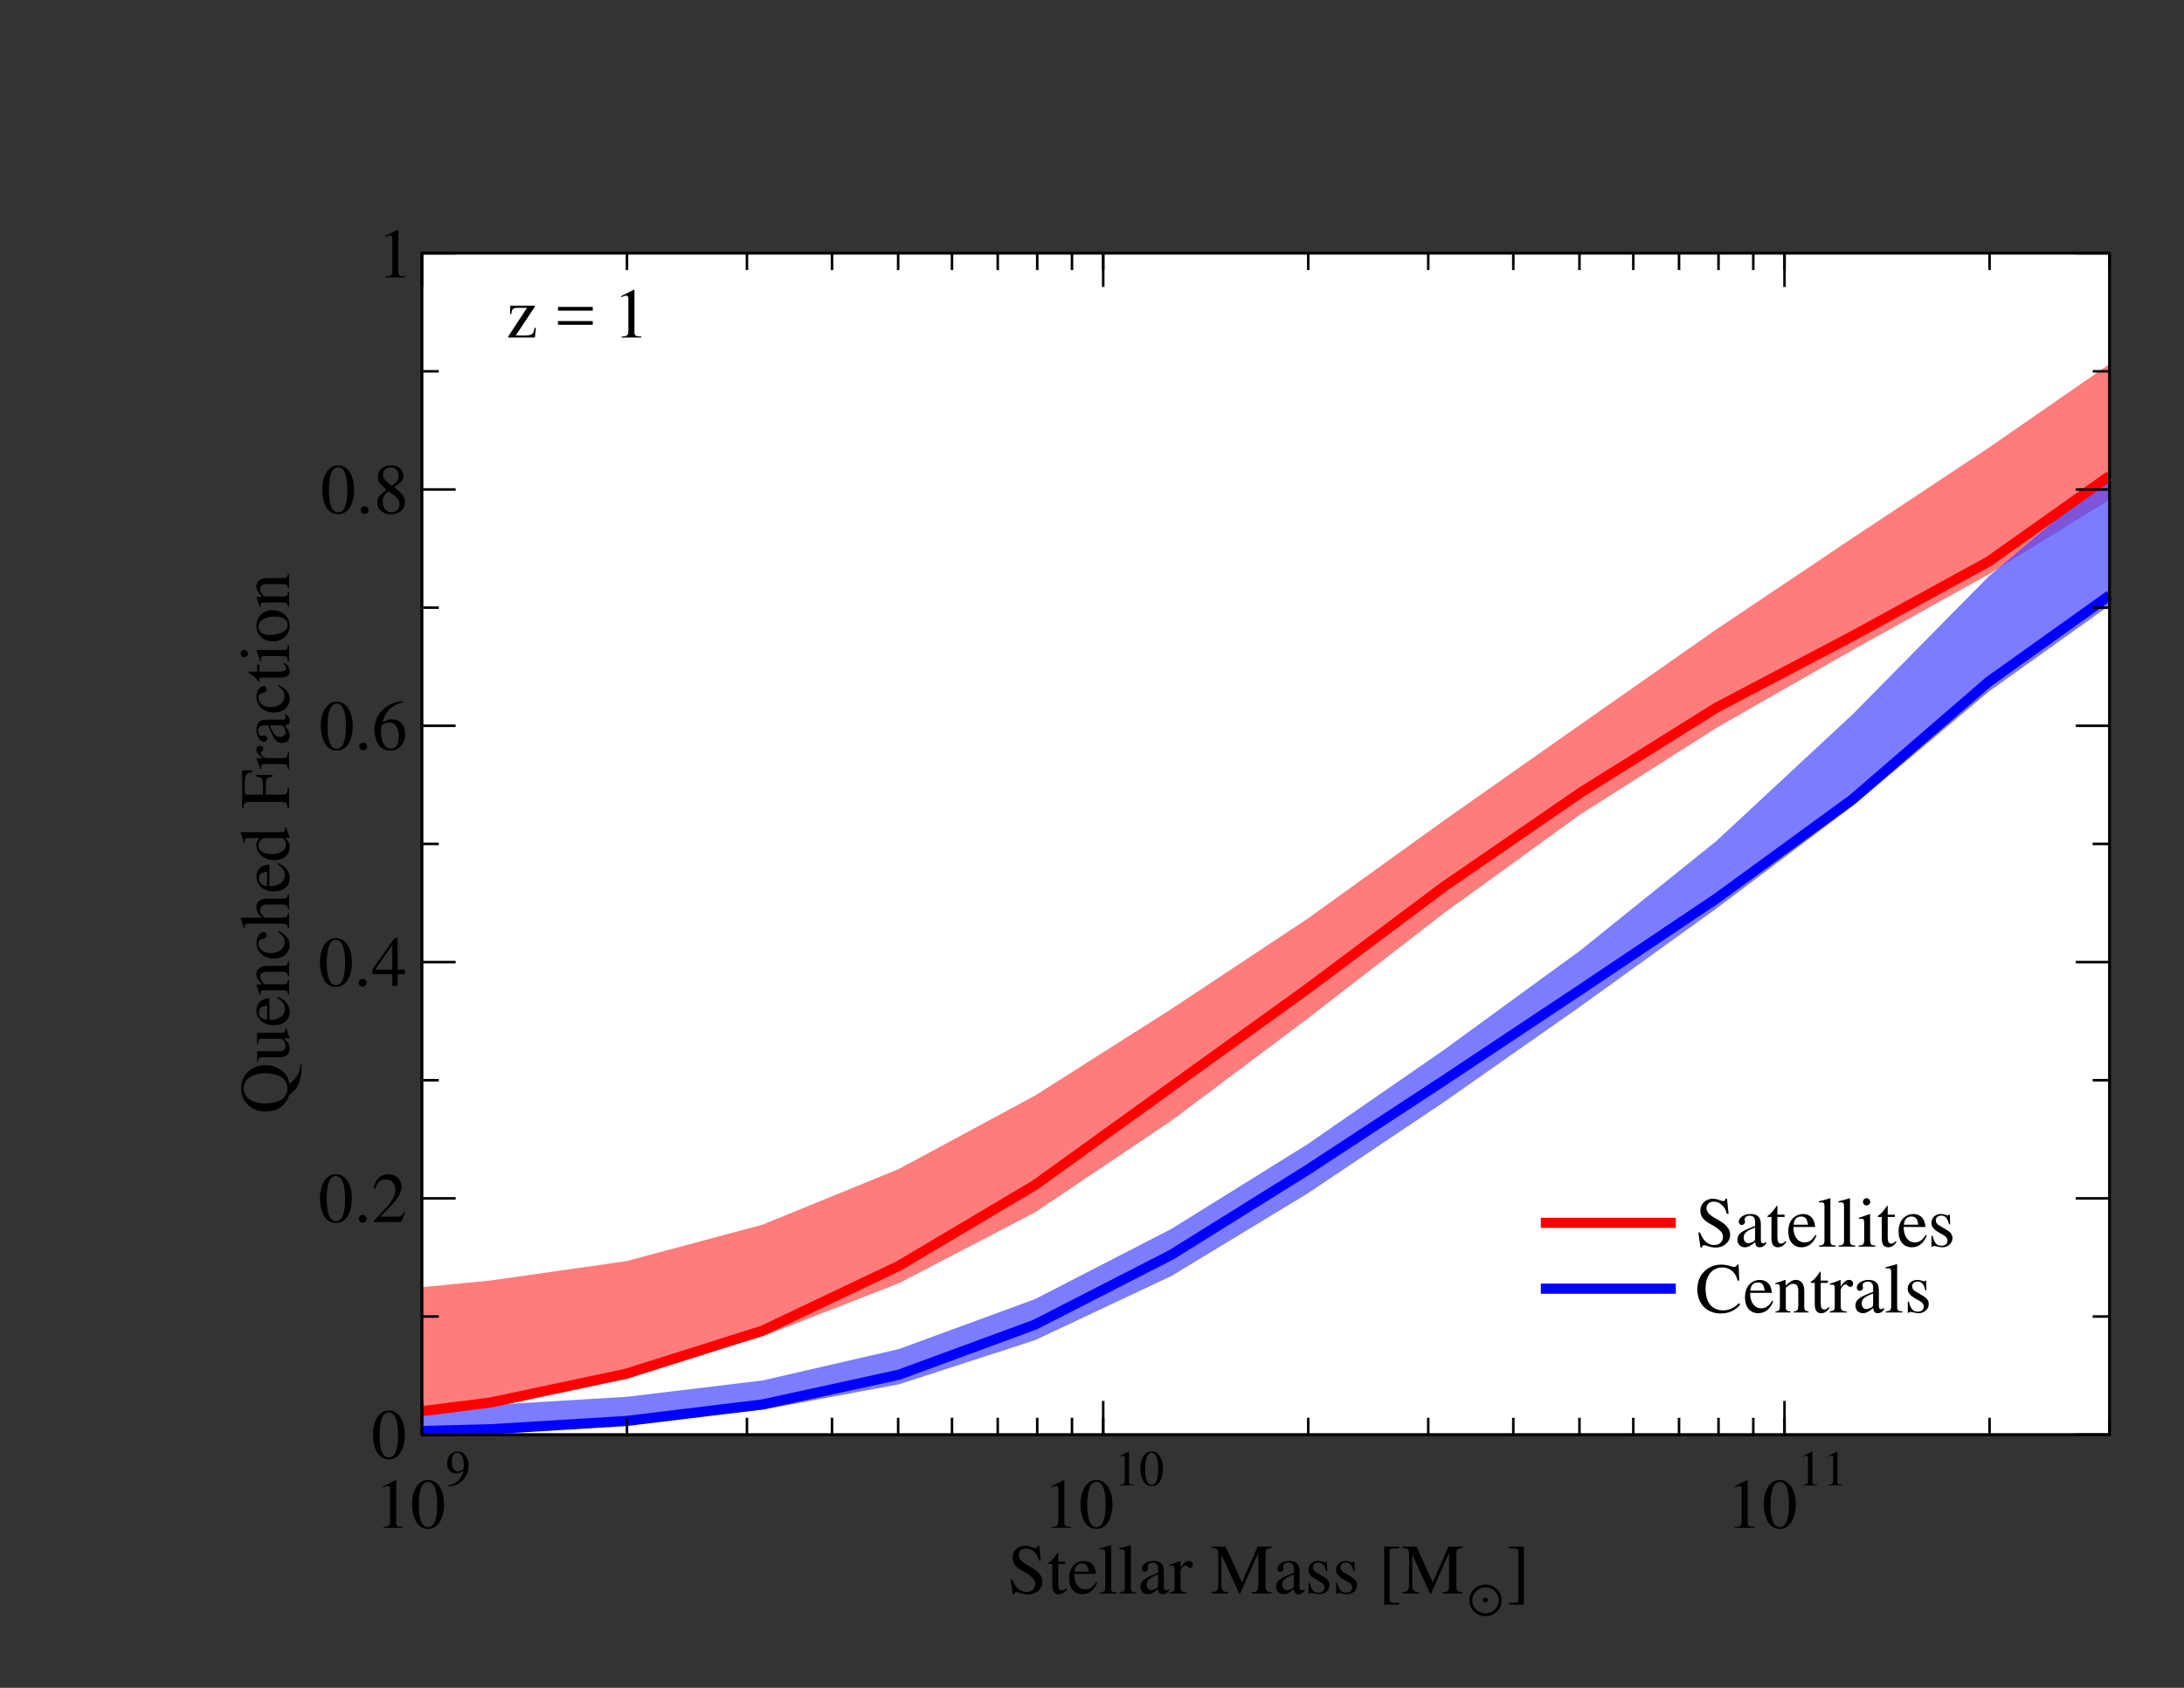<?xml version="1.0" encoding="UTF-8"?>
<svg xmlns="http://www.w3.org/2000/svg" xmlns:xlink="http://www.w3.org/1999/xlink" width="792pt" height="612pt" viewBox="0 0 792 612" version="1.2">
<rect x="0" y="0" width="792" height="612" fill="#333333" stroke="none"/>
<g id="surface1">
<path style=" stroke:none;fill-rule:nonzero;fill:rgb(100%,100%,100%);fill-opacity:1;" d="M 153 520.199 L 765 520.199 L 765 91.801 L 153 91.801 Z M 153 520.199 "/>
<path style=" stroke:none;fill-rule:nonzero;fill:rgb(100%,26.961%,26.961%);fill-opacity:0.7;" d="M 153 510.898 L 177.727 508.145 L 227.113 498.656 L 276.504 484.582 L 325.949 465.305 L 375.34 439.602 L 424.789 406.367 L 474.18 369.344 L 523.566 331.152 L 573.016 295.352 L 622.402 263.953 L 671.855 235.68 L 721.242 208.203 L 765 181.215 L 765 132.008 L 721.242 162.301 L 671.855 195.047 L 622.402 228.215 L 573.016 262.793 L 523.566 297.555 L 474.18 333.113 L 424.789 365.855 L 375.34 397.25 L 325.949 423.871 L 276.504 444.066 L 227.113 457.285 L 177.727 464.324 L 153 466.711 "/>
<path style=" stroke:none;fill-rule:nonzero;fill:rgb(26.961%,26.961%,100%);fill-opacity:0.7;" d="M 153 518.73 L 177.727 518.242 L 227.113 515.914 L 276.504 511.145 L 325.949 501.965 L 375.34 485.93 L 424.789 462.672 L 474.18 432.746 L 523.566 399.637 L 573.016 364.996 L 622.402 329.438 L 671.855 292.23 L 721.242 250.734 L 765 219.523 L 765 171.91 L 721.242 208.938 L 671.855 258.996 L 622.402 304.961 L 573.016 344.68 L 523.566 380.727 L 474.18 414.875 L 424.789 445.598 L 375.34 471.055 L 325.949 489.172 L 276.504 500.555 L 227.113 506.492 L 177.727 509.43 L 153 510.102 "/>
<path style="fill:none;stroke-width:36.72;stroke-linecap:butt;stroke-linejoin:miter;stroke:rgb(100%,0%,0%);stroke-opacity:1;stroke-miterlimit:10;" d="M 1529.375 1003.086 L 1777.266 1034.297 L 2271.133 1138.945 L 2765.039 1295 L 3259.492 1530 L 3753.398 1823.164 L 4247.891 2179.336 L 4741.797 2534.883 L 5235.664 2904.531 L 5730.156 3244.805 L 6224.023 3553.867 L 6718.555 3813.984 L 7212.422 4084.492 L 7650.625 4394.766 " transform="matrix(0.1,0,0,-0.1,0,612)"/>
<path style="fill:none;stroke-width:36.72;stroke-linecap:butt;stroke-linejoin:miter;stroke:rgb(0%,0%,100%);stroke-opacity:1;stroke-miterlimit:10;" d="M 1529.375 931.445 L 1777.266 937.578 L 2271.133 967.578 L 2765.039 1027.539 L 3259.492 1135.273 L 3753.398 1317.031 L 4247.891 1570.391 L 4741.797 1878.242 L 5235.664 2201.992 L 5730.156 2530.625 L 6224.023 2861.719 L 6718.555 3222.188 L 7212.422 3648.75 L 7650.625 3961.484 " transform="matrix(0.1,0,0,-0.1,0,612)"/>
<path style="fill:none;stroke-width:9.18;stroke-linecap:butt;stroke-linejoin:miter;stroke:rgb(0%,0%,0%);stroke-opacity:1;stroke-miterlimit:10;" d="M 1530 918.008 L 7650 918.008 " transform="matrix(0.1,0,0,-0.1,0,612)"/>
<path style="fill:none;stroke-width:9.18;stroke-linecap:butt;stroke-linejoin:miter;stroke:rgb(0%,0%,0%);stroke-opacity:1;stroke-miterlimit:10;" d="M 1530 5201.992 L 7650 5201.992 " transform="matrix(0.1,0,0,-0.1,0,612)"/>
<path style="fill:none;stroke-width:9.18;stroke-linecap:butt;stroke-linejoin:miter;stroke:rgb(0%,0%,0%);stroke-opacity:1;stroke-miterlimit:10;" d="M 2273.594 918.008 L 2273.594 979.18 " transform="matrix(0.1,0,0,-0.1,0,612)"/>
<path style="fill:none;stroke-width:9.18;stroke-linecap:butt;stroke-linejoin:miter;stroke:rgb(0%,0%,0%);stroke-opacity:1;stroke-miterlimit:10;" d="M 2273.594 5201.992 L 2273.594 5140.781 " transform="matrix(0.1,0,0,-0.1,0,612)"/>
<path style="fill:none;stroke-width:9.18;stroke-linecap:butt;stroke-linejoin:miter;stroke:rgb(0%,0%,0%);stroke-opacity:1;stroke-miterlimit:10;" d="M 2708.711 918.008 L 2708.711 979.18 " transform="matrix(0.1,0,0,-0.1,0,612)"/>
<path style="fill:none;stroke-width:9.18;stroke-linecap:butt;stroke-linejoin:miter;stroke:rgb(0%,0%,0%);stroke-opacity:1;stroke-miterlimit:10;" d="M 2708.711 5201.992 L 2708.711 5140.781 " transform="matrix(0.1,0,0,-0.1,0,612)"/>
<path style="fill:none;stroke-width:9.18;stroke-linecap:butt;stroke-linejoin:miter;stroke:rgb(0%,0%,0%);stroke-opacity:1;stroke-miterlimit:10;" d="M 3017.148 918.008 L 3017.148 979.18 " transform="matrix(0.1,0,0,-0.1,0,612)"/>
<path style="fill:none;stroke-width:9.18;stroke-linecap:butt;stroke-linejoin:miter;stroke:rgb(0%,0%,0%);stroke-opacity:1;stroke-miterlimit:10;" d="M 3017.148 5201.992 L 3017.148 5140.781 " transform="matrix(0.1,0,0,-0.1,0,612)"/>
<path style="fill:none;stroke-width:9.18;stroke-linecap:butt;stroke-linejoin:miter;stroke:rgb(0%,0%,0%);stroke-opacity:1;stroke-miterlimit:10;" d="M 3257.07 918.008 L 3257.07 979.18 " transform="matrix(0.1,0,0,-0.1,0,612)"/>
<path style="fill:none;stroke-width:9.18;stroke-linecap:butt;stroke-linejoin:miter;stroke:rgb(0%,0%,0%);stroke-opacity:1;stroke-miterlimit:10;" d="M 3257.07 5201.992 L 3257.07 5140.781 " transform="matrix(0.1,0,0,-0.1,0,612)"/>
<path style="fill:none;stroke-width:9.18;stroke-linecap:butt;stroke-linejoin:miter;stroke:rgb(0%,0%,0%);stroke-opacity:1;stroke-miterlimit:10;" d="M 3452.305 918.008 L 3452.305 979.18 " transform="matrix(0.1,0,0,-0.1,0,612)"/>
<path style="fill:none;stroke-width:9.18;stroke-linecap:butt;stroke-linejoin:miter;stroke:rgb(0%,0%,0%);stroke-opacity:1;stroke-miterlimit:10;" d="M 3452.305 5201.992 L 3452.305 5140.781 " transform="matrix(0.1,0,0,-0.1,0,612)"/>
<path style="fill:none;stroke-width:9.18;stroke-linecap:butt;stroke-linejoin:miter;stroke:rgb(0%,0%,0%);stroke-opacity:1;stroke-miterlimit:10;" d="M 3618.125 918.008 L 3618.125 979.18 " transform="matrix(0.1,0,0,-0.1,0,612)"/>
<path style="fill:none;stroke-width:9.18;stroke-linecap:butt;stroke-linejoin:miter;stroke:rgb(0%,0%,0%);stroke-opacity:1;stroke-miterlimit:10;" d="M 3618.125 5201.992 L 3618.125 5140.781 " transform="matrix(0.1,0,0,-0.1,0,612)"/>
<path style="fill:none;stroke-width:9.18;stroke-linecap:butt;stroke-linejoin:miter;stroke:rgb(0%,0%,0%);stroke-opacity:1;stroke-miterlimit:10;" d="M 3761.367 918.008 L 3761.367 979.18 " transform="matrix(0.1,0,0,-0.1,0,612)"/>
<path style="fill:none;stroke-width:9.18;stroke-linecap:butt;stroke-linejoin:miter;stroke:rgb(0%,0%,0%);stroke-opacity:1;stroke-miterlimit:10;" d="M 3761.367 5201.992 L 3761.367 5140.781 " transform="matrix(0.1,0,0,-0.1,0,612)"/>
<path style="fill:none;stroke-width:9.18;stroke-linecap:butt;stroke-linejoin:miter;stroke:rgb(0%,0%,0%);stroke-opacity:1;stroke-miterlimit:10;" d="M 3887.422 918.008 L 3887.422 979.18 " transform="matrix(0.1,0,0,-0.1,0,612)"/>
<path style="fill:none;stroke-width:9.18;stroke-linecap:butt;stroke-linejoin:miter;stroke:rgb(0%,0%,0%);stroke-opacity:1;stroke-miterlimit:10;" d="M 3887.422 5201.992 L 3887.422 5140.781 " transform="matrix(0.1,0,0,-0.1,0,612)"/>
<path style="fill:none;stroke-width:9.18;stroke-linecap:butt;stroke-linejoin:miter;stroke:rgb(0%,0%,0%);stroke-opacity:1;stroke-miterlimit:10;" d="M 4000.625 918.008 L 4000.625 979.18 " transform="matrix(0.1,0,0,-0.1,0,612)"/>
<path style="fill:none;stroke-width:9.18;stroke-linecap:butt;stroke-linejoin:miter;stroke:rgb(0%,0%,0%);stroke-opacity:1;stroke-miterlimit:10;" d="M 4000.625 5201.992 L 4000.625 5140.781 " transform="matrix(0.1,0,0,-0.1,0,612)"/>
<path style="fill:none;stroke-width:9.18;stroke-linecap:butt;stroke-linejoin:miter;stroke:rgb(0%,0%,0%);stroke-opacity:1;stroke-miterlimit:10;" d="M 4744.219 918.008 L 4744.219 979.18 " transform="matrix(0.1,0,0,-0.1,0,612)"/>
<path style="fill:none;stroke-width:9.18;stroke-linecap:butt;stroke-linejoin:miter;stroke:rgb(0%,0%,0%);stroke-opacity:1;stroke-miterlimit:10;" d="M 4744.219 5201.992 L 4744.219 5140.781 " transform="matrix(0.1,0,0,-0.1,0,612)"/>
<path style="fill:none;stroke-width:9.18;stroke-linecap:butt;stroke-linejoin:miter;stroke:rgb(0%,0%,0%);stroke-opacity:1;stroke-miterlimit:10;" d="M 5179.375 918.008 L 5179.375 979.18 " transform="matrix(0.1,0,0,-0.1,0,612)"/>
<path style="fill:none;stroke-width:9.18;stroke-linecap:butt;stroke-linejoin:miter;stroke:rgb(0%,0%,0%);stroke-opacity:1;stroke-miterlimit:10;" d="M 5179.375 5201.992 L 5179.375 5140.781 " transform="matrix(0.1,0,0,-0.1,0,612)"/>
<path style="fill:none;stroke-width:9.18;stroke-linecap:butt;stroke-linejoin:miter;stroke:rgb(0%,0%,0%);stroke-opacity:1;stroke-miterlimit:10;" d="M 5487.812 918.008 L 5487.812 979.18 " transform="matrix(0.1,0,0,-0.1,0,612)"/>
<path style="fill:none;stroke-width:9.18;stroke-linecap:butt;stroke-linejoin:miter;stroke:rgb(0%,0%,0%);stroke-opacity:1;stroke-miterlimit:10;" d="M 5487.812 5201.992 L 5487.812 5140.781 " transform="matrix(0.1,0,0,-0.1,0,612)"/>
<path style="fill:none;stroke-width:9.18;stroke-linecap:butt;stroke-linejoin:miter;stroke:rgb(0%,0%,0%);stroke-opacity:1;stroke-miterlimit:10;" d="M 5727.695 918.008 L 5727.695 979.18 " transform="matrix(0.1,0,0,-0.1,0,612)"/>
<path style="fill:none;stroke-width:9.18;stroke-linecap:butt;stroke-linejoin:miter;stroke:rgb(0%,0%,0%);stroke-opacity:1;stroke-miterlimit:10;" d="M 5727.695 5201.992 L 5727.695 5140.781 " transform="matrix(0.1,0,0,-0.1,0,612)"/>
<path style="fill:none;stroke-width:9.18;stroke-linecap:butt;stroke-linejoin:miter;stroke:rgb(0%,0%,0%);stroke-opacity:1;stroke-miterlimit:10;" d="M 5922.93 918.008 L 5922.93 979.18 " transform="matrix(0.1,0,0,-0.1,0,612)"/>
<path style="fill:none;stroke-width:9.18;stroke-linecap:butt;stroke-linejoin:miter;stroke:rgb(0%,0%,0%);stroke-opacity:1;stroke-miterlimit:10;" d="M 5922.93 5201.992 L 5922.93 5140.781 " transform="matrix(0.1,0,0,-0.1,0,612)"/>
<path style="fill:none;stroke-width:9.18;stroke-linecap:butt;stroke-linejoin:miter;stroke:rgb(0%,0%,0%);stroke-opacity:1;stroke-miterlimit:10;" d="M 6088.789 918.008 L 6088.789 979.18 " transform="matrix(0.1,0,0,-0.1,0,612)"/>
<path style="fill:none;stroke-width:9.18;stroke-linecap:butt;stroke-linejoin:miter;stroke:rgb(0%,0%,0%);stroke-opacity:1;stroke-miterlimit:10;" d="M 6088.789 5201.992 L 6088.789 5140.781 " transform="matrix(0.1,0,0,-0.1,0,612)"/>
<path style="fill:none;stroke-width:9.18;stroke-linecap:butt;stroke-linejoin:miter;stroke:rgb(0%,0%,0%);stroke-opacity:1;stroke-miterlimit:10;" d="M 6231.992 918.008 L 6231.992 979.18 " transform="matrix(0.1,0,0,-0.1,0,612)"/>
<path style="fill:none;stroke-width:9.18;stroke-linecap:butt;stroke-linejoin:miter;stroke:rgb(0%,0%,0%);stroke-opacity:1;stroke-miterlimit:10;" d="M 6231.992 5201.992 L 6231.992 5140.781 " transform="matrix(0.1,0,0,-0.1,0,612)"/>
<path style="fill:none;stroke-width:9.18;stroke-linecap:butt;stroke-linejoin:miter;stroke:rgb(0%,0%,0%);stroke-opacity:1;stroke-miterlimit:10;" d="M 6358.086 918.008 L 6358.086 979.18 " transform="matrix(0.1,0,0,-0.1,0,612)"/>
<path style="fill:none;stroke-width:9.18;stroke-linecap:butt;stroke-linejoin:miter;stroke:rgb(0%,0%,0%);stroke-opacity:1;stroke-miterlimit:10;" d="M 6358.086 5201.992 L 6358.086 5140.781 " transform="matrix(0.1,0,0,-0.1,0,612)"/>
<path style="fill:none;stroke-width:9.18;stroke-linecap:butt;stroke-linejoin:miter;stroke:rgb(0%,0%,0%);stroke-opacity:1;stroke-miterlimit:10;" d="M 6471.289 918.008 L 6471.289 979.18 " transform="matrix(0.1,0,0,-0.1,0,612)"/>
<path style="fill:none;stroke-width:9.18;stroke-linecap:butt;stroke-linejoin:miter;stroke:rgb(0%,0%,0%);stroke-opacity:1;stroke-miterlimit:10;" d="M 6471.289 5201.992 L 6471.289 5140.781 " transform="matrix(0.1,0,0,-0.1,0,612)"/>
<path style="fill:none;stroke-width:9.18;stroke-linecap:butt;stroke-linejoin:miter;stroke:rgb(0%,0%,0%);stroke-opacity:1;stroke-miterlimit:10;" d="M 7214.883 918.008 L 7214.883 979.18 " transform="matrix(0.1,0,0,-0.1,0,612)"/>
<path style="fill:none;stroke-width:9.18;stroke-linecap:butt;stroke-linejoin:miter;stroke:rgb(0%,0%,0%);stroke-opacity:1;stroke-miterlimit:10;" d="M 7214.883 5201.992 L 7214.883 5140.781 " transform="matrix(0.1,0,0,-0.1,0,612)"/>
<path style="fill:none;stroke-width:9.18;stroke-linecap:butt;stroke-linejoin:miter;stroke:rgb(0%,0%,0%);stroke-opacity:1;stroke-miterlimit:10;" d="M 7650 918.008 L 7650 979.18 " transform="matrix(0.1,0,0,-0.1,0,612)"/>
<path style="fill:none;stroke-width:9.18;stroke-linecap:butt;stroke-linejoin:miter;stroke:rgb(0%,0%,0%);stroke-opacity:1;stroke-miterlimit:10;" d="M 7650 5201.992 L 7650 5140.781 " transform="matrix(0.1,0,0,-0.1,0,612)"/>
<path style="fill:none;stroke-width:9.18;stroke-linecap:butt;stroke-linejoin:miter;stroke:rgb(0%,0%,0%);stroke-opacity:1;stroke-miterlimit:10;" d="M 1530 918.008 L 1530 1040.391 " transform="matrix(0.1,0,0,-0.1,0,612)"/>
<path style="fill:none;stroke-width:9.18;stroke-linecap:butt;stroke-linejoin:miter;stroke:rgb(0%,0%,0%);stroke-opacity:1;stroke-miterlimit:10;" d="M 1530 5201.992 L 1530 5079.609 " transform="matrix(0.1,0,0,-0.1,0,612)"/>
<path style="fill:none;stroke-width:9.18;stroke-linecap:butt;stroke-linejoin:miter;stroke:rgb(0%,0%,0%);stroke-opacity:1;stroke-miterlimit:10;" d="M 4000.625 918.008 L 4000.625 1040.391 " transform="matrix(0.1,0,0,-0.1,0,612)"/>
<path style="fill:none;stroke-width:9.18;stroke-linecap:butt;stroke-linejoin:miter;stroke:rgb(0%,0%,0%);stroke-opacity:1;stroke-miterlimit:10;" d="M 4000.625 5201.992 L 4000.625 5079.609 " transform="matrix(0.1,0,0,-0.1,0,612)"/>
<path style="fill:none;stroke-width:9.18;stroke-linecap:butt;stroke-linejoin:miter;stroke:rgb(0%,0%,0%);stroke-opacity:1;stroke-miterlimit:10;" d="M 6471.289 918.008 L 6471.289 1040.391 " transform="matrix(0.1,0,0,-0.1,0,612)"/>
<path style="fill:none;stroke-width:9.18;stroke-linecap:butt;stroke-linejoin:miter;stroke:rgb(0%,0%,0%);stroke-opacity:1;stroke-miterlimit:10;" d="M 6471.289 5201.992 L 6471.289 5079.609 " transform="matrix(0.1,0,0,-0.1,0,612)"/>
<path style=" stroke:none;fill-rule:nonzero;fill:rgb(0%,0%,0%);fill-opacity:1;" d="M 139.031 554 L 146.117 554 L 146.117 553.617 C 144.141 553.617 143.703 553.332 143.676 552.102 L 143.676 536.695 L 143.473 536.645 L 138.852 538.98 L 138.852 539.34 C 139.852 538.953 140.469 538.773 140.699 538.773 C 141.238 538.773 141.469 539.16 141.469 539.98 L 141.469 551.613 C 141.418 553.23 140.98 553.59 139.031 553.617 L 139.031 554 "/>
<path style=" stroke:none;fill-rule:nonzero;fill:rgb(0%,0%,0%);fill-opacity:1;" d="M 155.32 536.645 C 153.91 536.645 152.832 537.055 151.883 537.98 C 150.391 539.418 149.414 542.367 149.414 545.375 C 149.414 548.195 150.266 551.176 151.469 552.613 C 152.422 553.742 153.73 554.359 155.219 554.359 C 156.527 554.359 157.633 553.922 158.555 553.023 C 160.047 551.613 161.023 548.633 161.023 545.527 C 161.023 540.266 158.684 536.645 155.32 536.645 Z M 155.242 537.312 C 157.402 537.312 158.555 540.211 158.555 545.578 C 158.555 550.945 157.426 553.691 155.219 553.691 C 153.012 553.691 151.883 550.945 151.883 545.605 C 151.883 540.137 153.035 537.312 155.242 537.312 "/>
<path style=" stroke:none;fill-rule:nonzero;fill:rgb(0%,0%,0%);fill-opacity:1;" d="M 162.672 539 C 164.711 538.766 165.711 538.418 166.945 537.527 C 168.84 536.145 169.945 533.891 169.945 531.434 C 169.945 528.434 168.293 526.305 165.93 526.305 C 163.766 526.305 162.145 528.141 162.145 530.598 C 162.145 532.816 163.453 534.289 165.418 534.289 C 166.418 534.289 167.184 534 168.148 533.254 C 167.402 536.219 165.383 538.164 162.617 538.637 Z M 168.184 532.145 C 168.184 532.508 168.109 532.672 167.91 532.836 C 167.402 533.254 166.727 533.508 166.074 533.508 C 164.691 533.508 163.82 532.145 163.82 529.98 C 163.82 528.945 164.109 527.852 164.492 527.379 C 164.801 527.016 165.254 526.816 165.781 526.816 C 167.367 526.816 168.184 528.379 168.184 531.434 L 168.184 532.145 "/>
<path style=" stroke:none;fill-rule:nonzero;fill:rgb(0%,0%,0%);fill-opacity:1;" d="M 381.328 554 L 388.414 554 L 388.414 553.617 C 386.438 553.617 386.004 553.332 385.977 552.102 L 385.977 536.695 L 385.773 536.645 L 381.148 538.98 L 381.148 539.34 C 382.152 538.953 382.766 538.773 382.996 538.773 C 383.539 538.773 383.77 539.16 383.77 539.98 L 383.77 551.613 C 383.719 553.23 383.281 553.59 381.328 553.617 L 381.328 554 "/>
<path style=" stroke:none;fill-rule:nonzero;fill:rgb(0%,0%,0%);fill-opacity:1;" d="M 397.723 536.645 C 396.309 536.645 395.23 537.055 394.281 537.98 C 392.793 539.418 391.816 542.367 391.816 545.375 C 391.816 548.195 392.664 551.176 393.871 552.613 C 394.82 553.742 396.129 554.359 397.617 554.359 C 398.93 554.359 400.031 553.922 400.957 553.023 C 402.445 551.613 403.422 548.633 403.422 545.527 C 403.422 540.266 401.086 536.645 397.723 536.645 Z M 397.645 537.312 C 399.801 537.312 400.957 540.211 400.957 545.578 C 400.957 550.945 399.828 553.691 397.617 553.691 C 395.41 553.691 394.281 550.945 394.281 545.605 C 394.281 540.137 395.438 537.312 397.645 537.312 "/>
<path style=" stroke:none;fill-rule:nonzero;fill:rgb(0%,0%,0%);fill-opacity:1;" d="M 406.145 538.602 L 411.164 538.602 L 411.164 538.328 C 409.766 538.328 409.457 538.125 409.438 537.254 L 409.438 526.344 L 409.293 526.305 L 406.02 527.961 L 406.02 528.215 C 406.727 527.941 407.164 527.816 407.328 527.816 C 407.711 527.816 407.871 528.09 407.871 528.672 L 407.871 536.91 C 407.84 538.055 407.527 538.309 406.145 538.328 L 406.145 538.602 "/>
<path style=" stroke:none;fill-rule:nonzero;fill:rgb(0%,0%,0%);fill-opacity:1;" d="M 417.719 526.305 C 416.719 526.305 415.953 526.598 415.281 527.25 C 414.227 528.27 413.535 530.359 413.535 532.488 C 413.535 534.492 414.137 536.602 414.992 537.617 C 415.664 538.418 416.594 538.855 417.648 538.855 C 418.574 538.855 419.355 538.547 420.012 537.91 C 421.066 536.91 421.758 534.797 421.758 532.598 C 421.758 528.871 420.102 526.305 417.719 526.305 Z M 417.664 526.777 C 419.191 526.777 420.012 528.836 420.012 532.633 C 420.012 536.438 419.211 538.383 417.648 538.383 C 416.082 538.383 415.281 536.438 415.281 532.652 C 415.281 528.781 416.102 526.777 417.664 526.777 "/>
<path style=" stroke:none;fill-rule:nonzero;fill:rgb(0%,0%,0%);fill-opacity:1;" d="M 629.129 554 L 636.215 554 L 636.215 553.617 C 634.238 553.617 633.805 553.332 633.777 552.102 L 633.777 536.695 L 633.57 536.645 L 628.949 538.98 L 628.949 539.34 C 629.953 538.953 630.566 538.773 630.797 538.773 C 631.34 538.773 631.57 539.16 631.57 539.98 L 631.57 551.613 C 631.516 553.23 631.082 553.59 629.129 553.617 L 629.129 554 "/>
<path style=" stroke:none;fill-rule:nonzero;fill:rgb(0%,0%,0%);fill-opacity:1;" d="M 645.523 536.645 C 644.109 536.645 643.031 537.055 642.082 537.98 C 640.594 539.418 639.617 542.367 639.617 545.375 C 639.617 548.195 640.465 551.176 641.672 552.613 C 642.621 553.742 643.93 554.359 645.418 554.359 C 646.727 554.359 647.832 553.922 648.758 553.023 C 650.246 551.613 651.223 548.633 651.223 545.527 C 651.223 540.266 648.883 536.645 645.523 536.645 Z M 645.445 537.312 C 647.602 537.312 648.758 540.211 648.758 545.578 C 648.758 550.945 647.629 553.691 645.418 553.691 C 643.211 553.691 642.082 550.945 642.082 545.605 C 642.082 540.137 643.234 537.312 645.445 537.312 "/>
<path style=" stroke:none;fill-rule:nonzero;fill:rgb(0%,0%,0%);fill-opacity:1;" d="M 653.945 538.602 L 658.965 538.602 L 658.965 538.328 C 657.566 538.328 657.258 538.125 657.238 537.254 L 657.238 526.344 L 657.094 526.305 L 653.82 527.961 L 653.82 528.215 C 654.527 527.941 654.965 527.816 655.129 527.816 C 655.508 527.816 655.672 528.09 655.672 528.672 L 655.672 536.91 C 655.637 538.055 655.328 538.309 653.945 538.328 L 653.945 538.602 "/>
<path style=" stroke:none;fill-rule:nonzero;fill:rgb(0%,0%,0%);fill-opacity:1;" d="M 663.047 538.602 L 668.066 538.602 L 668.066 538.328 C 666.664 538.328 666.355 538.125 666.34 537.254 L 666.34 526.344 L 666.191 526.305 L 662.918 527.961 L 662.918 528.215 C 663.629 527.941 664.062 527.816 664.227 527.816 C 664.609 527.816 664.773 528.09 664.773 528.672 L 664.773 536.91 C 664.738 538.055 664.43 538.309 663.047 538.328 L 663.047 538.602 "/>
<path style=" stroke:none;fill-rule:nonzero;fill:rgb(0%,0%,0%);fill-opacity:1;" d="M 376.879 560.445 L 376.34 560.445 C 376.234 561.035 375.953 561.316 375.516 561.316 C 375.258 561.316 374.824 561.215 374.387 561.008 C 373.438 560.648 372.484 560.445 371.641 560.445 C 370.562 560.445 369.43 560.879 368.586 561.625 C 367.684 562.422 367.223 563.5 367.223 564.836 C 367.223 566.887 368.352 568.328 371.227 569.84 C 373.078 570.844 374.414 571.867 375.055 572.844 C 375.285 573.18 375.414 573.719 375.414 574.359 C 375.414 576.055 374.129 577.234 372.254 577.234 C 369.945 577.234 368.352 575.824 367.07 572.691 L 366.477 572.691 L 367.246 578.133 L 367.812 578.133 C 367.84 577.645 368.148 577.285 368.531 577.285 C 368.812 577.285 369.254 577.391 369.738 577.57 C 370.715 577.953 371.766 578.16 372.77 578.16 C 375.746 578.16 378.008 576.133 378.008 573.484 C 378.008 571.383 376.594 569.711 373.203 567.863 C 370.508 566.398 369.43 565.27 369.43 563.859 C 369.43 562.445 370.508 561.496 372.102 561.496 C 373.258 561.496 374.336 561.984 375.234 562.91 C 376.031 563.73 376.391 564.398 376.801 565.914 L 377.441 565.914 L 376.879 560.445 "/>
<path style=" stroke:none;fill-rule:nonzero;fill:rgb(0%,0%,0%);fill-opacity:1;" d="M 386.352 566.246 L 383.758 566.246 L 383.758 563.27 C 383.758 563.012 383.703 562.934 383.578 562.934 C 382.09 565.09 381.316 565.965 380.574 566.398 C 380.289 566.578 380.137 566.734 380.137 566.887 C 380.137 566.965 380.164 567.016 380.238 567.066 L 381.602 567.066 L 381.602 574.797 C 381.602 576.953 382.371 578.055 383.883 578.055 C 385.145 578.055 386.117 577.441 386.965 576.105 L 386.633 575.824 C 386.066 576.492 385.656 576.723 385.094 576.723 C 384.141 576.723 383.758 576.027 383.758 574.41 L 383.758 567.066 L 386.352 567.066 L 386.352 566.246 "/>
<path style=" stroke:none;fill-rule:nonzero;fill:rgb(0%,0%,0%);fill-opacity:1;" d="M 397.531 573.59 C 396.297 575.539 395.191 576.285 393.551 576.285 C 392.086 576.285 390.984 575.539 390.238 574.078 C 389.773 573.102 389.594 572.281 389.543 570.688 L 397.453 570.688 C 397.246 569.02 396.992 568.273 396.348 567.453 C 395.578 566.527 394.398 565.988 393.062 565.988 C 391.777 565.988 390.57 566.453 389.594 567.324 C 388.391 568.375 387.695 570.199 387.695 572.305 C 387.695 575.848 389.543 578.055 392.496 578.055 C 394.965 578.055 396.863 576.543 397.941 573.77 Z M 389.594 569.867 C 389.879 567.836 390.754 566.914 392.316 566.914 C 393.883 566.914 394.5 567.633 394.832 569.867 L 389.594 569.867 "/>
<path style=" stroke:none;fill-rule:nonzero;fill:rgb(0%,0%,0%);fill-opacity:1;" d="M 398.84 577.801 L 404.898 577.801 L 404.898 577.414 C 403.281 577.336 402.996 577.082 402.973 575.645 L 402.973 560.316 L 402.871 560.266 C 401.535 560.699 400.559 560.957 398.789 561.395 L 398.789 561.805 L 398.941 561.805 C 399.227 561.781 399.531 561.754 399.738 561.754 C 400.559 561.754 400.816 562.113 400.816 563.32 L 400.816 575.566 C 400.789 576.953 400.43 577.312 398.84 577.414 L 398.84 577.801 "/>
<path style=" stroke:none;fill-rule:nonzero;fill:rgb(0%,0%,0%);fill-opacity:1;" d="M 405.938 577.801 L 411.996 577.801 L 411.996 577.414 C 410.383 577.336 410.098 577.082 410.074 575.645 L 410.074 560.316 L 409.969 560.266 C 408.633 560.699 407.66 560.957 405.887 561.395 L 405.887 561.805 L 406.043 561.805 C 406.324 561.781 406.633 561.754 406.84 561.754 C 407.66 561.754 407.914 562.113 407.914 563.32 L 407.914 575.566 C 407.891 576.953 407.531 577.312 405.938 577.414 L 405.938 577.801 "/>
<path style=" stroke:none;fill-rule:nonzero;fill:rgb(0%,0%,0%);fill-opacity:1;" d="M 423.949 576.105 C 423.512 576.465 423.203 576.594 422.82 576.594 C 422.227 576.594 422.047 576.234 422.047 575.105 L 422.047 570.098 C 422.047 568.762 421.922 568.016 421.535 567.402 C 420.969 566.477 419.867 565.988 418.352 565.988 C 415.938 565.988 414.039 567.246 414.039 568.867 C 414.039 569.457 414.523 569.969 415.141 569.969 C 415.758 569.969 416.297 569.457 416.297 568.891 C 416.297 568.789 416.273 568.66 416.246 568.48 C 416.195 568.25 416.168 568.043 416.168 567.863 C 416.168 567.172 416.992 566.605 418.016 566.605 C 419.273 566.605 419.969 567.352 419.969 568.738 L 419.969 570.305 C 416.016 571.895 415.578 572.102 414.477 573.078 C 413.91 573.59 413.551 574.461 413.551 575.309 C 413.551 576.926 414.68 578.055 416.246 578.055 C 417.375 578.055 418.43 577.516 419.992 576.184 C 420.121 577.543 420.586 578.055 421.637 578.055 C 422.512 578.055 423.051 577.75 423.949 576.773 Z M 419.969 574.641 C 419.969 575.414 419.84 575.695 419.301 576.004 C 418.66 576.363 417.965 576.566 417.426 576.566 C 416.527 576.566 415.809 575.695 415.809 574.59 L 415.809 574.488 C 415.836 572.945 416.965 571.973 419.969 570.918 L 419.969 574.641 "/>
<path style=" stroke:none;fill-rule:nonzero;fill:rgb(0%,0%,0%);fill-opacity:1;" d="M 424.129 577.801 L 430.289 577.801 L 430.289 577.414 C 428.57 577.363 428.16 577.004 428.109 575.488 L 428.109 569.711 C 428.109 568.891 429.188 567.609 429.906 567.609 C 430.059 567.609 430.289 567.734 430.574 567.992 C 430.984 568.375 431.266 568.508 431.602 568.508 C 432.215 568.508 432.602 568.07 432.602 567.352 C 432.602 566.504 432.062 565.988 431.188 565.988 C 430.109 565.988 429.367 566.555 428.109 568.402 L 428.109 566.039 L 427.98 565.988 C 426.617 566.555 425.695 566.887 424.18 567.375 L 424.18 567.789 C 424.539 567.711 424.77 567.684 425.078 567.684 C 425.719 567.684 425.953 568.094 425.953 569.227 L 425.953 575.645 C 425.898 576.977 425.746 577.133 424.129 577.414 L 424.129 577.801 "/>
<path style=" stroke:none;fill-rule:nonzero;fill:rgb(0%,0%,0%);fill-opacity:1;" d="M 461.156 560.805 L 456.047 560.805 L 450.371 573.77 L 444.445 560.805 L 439.359 560.805 L 439.359 561.289 C 441.465 561.395 441.746 561.676 441.797 563.602 L 441.797 574.027 C 441.746 576.746 441.414 577.184 439.309 577.312 L 439.309 577.801 L 445.344 577.801 L 445.344 577.312 C 443.363 577.211 442.98 576.672 442.93 574.027 L 442.93 563.68 L 449.371 577.801 L 449.734 577.801 L 456.305 563.09 L 456.305 574.719 C 456.281 576.902 455.996 577.184 453.969 577.312 L 453.969 577.801 L 461.156 577.801 L 461.156 577.312 C 459.309 577.211 458.977 576.852 458.922 575 L 458.922 563.602 C 458.977 561.754 459.281 561.418 461.156 561.289 L 461.156 560.805 "/>
<path style=" stroke:none;fill-rule:nonzero;fill:rgb(0%,0%,0%);fill-opacity:1;" d="M 473.148 576.105 C 472.715 576.465 472.402 576.594 472.02 576.594 C 471.43 576.594 471.246 576.234 471.246 575.105 L 471.246 570.098 C 471.246 568.762 471.121 568.016 470.734 567.402 C 470.172 566.477 469.066 565.988 467.551 565.988 C 465.137 565.988 463.238 567.246 463.238 568.867 C 463.238 569.457 463.727 569.969 464.344 569.969 C 464.957 569.969 465.496 569.457 465.496 568.891 C 465.496 568.789 465.473 568.66 465.445 568.48 C 465.395 568.25 465.367 568.043 465.367 567.863 C 465.367 567.172 466.191 566.605 467.219 566.605 C 468.477 566.605 469.168 567.352 469.168 568.738 L 469.168 570.305 C 465.215 571.895 464.777 572.102 463.676 573.078 C 463.109 573.59 462.75 574.461 462.75 575.309 C 462.75 576.926 463.879 578.055 465.445 578.055 C 466.574 578.055 467.629 577.516 469.195 576.184 C 469.324 577.543 469.785 578.055 470.84 578.055 C 471.711 578.055 472.25 577.75 473.148 576.773 Z M 469.168 574.641 C 469.168 575.414 469.039 575.695 468.504 576.004 C 467.859 576.363 467.164 576.566 466.629 576.566 C 465.727 576.566 465.008 575.695 465.008 574.59 L 465.008 574.488 C 465.035 572.945 466.164 571.973 469.168 570.918 L 469.168 574.641 "/>
<path style=" stroke:none;fill-rule:nonzero;fill:rgb(0%,0%,0%);fill-opacity:1;" d="M 481.289 569.738 L 481.184 566.219 L 480.902 566.219 C 480.746 566.426 480.621 566.504 480.492 566.504 C 480.34 566.504 480.082 566.453 479.797 566.324 C 479.207 566.117 478.617 565.988 478.004 565.988 C 475.973 565.988 474.508 567.324 474.508 569.172 C 474.508 570.609 475.332 571.637 477.516 572.871 L 479.004 573.719 C 479.902 574.23 480.34 574.848 480.34 575.645 C 480.34 576.773 479.516 577.492 478.207 577.492 C 476.434 577.492 475.535 576.516 474.945 573.898 L 474.535 573.898 L 474.535 577.902 L 474.867 577.902 C 475.047 577.645 475.152 577.594 475.461 577.594 C 475.742 577.594 476.051 577.645 476.641 577.801 C 477.336 577.953 478.004 578.055 478.516 578.055 C 480.516 578.055 482.133 576.566 482.133 574.77 C 482.133 573.484 481.543 572.641 479.977 571.715 L 477.203 570.07 C 476.484 569.66 476.102 569.02 476.102 568.328 C 476.102 567.273 476.898 566.578 478.078 566.578 C 479.543 566.578 480.312 567.43 480.902 569.738 L 481.289 569.738 "/>
<path style=" stroke:none;fill-rule:nonzero;fill:rgb(0%,0%,0%);fill-opacity:1;" d="M 491.289 569.738 L 491.184 566.219 L 490.902 566.219 C 490.746 566.426 490.621 566.504 490.492 566.504 C 490.34 566.504 490.082 566.453 489.797 566.324 C 489.207 566.117 488.617 565.988 488.004 565.988 C 485.973 565.988 484.508 567.324 484.508 569.172 C 484.508 570.609 485.332 571.637 487.516 572.871 L 489.004 573.719 C 489.902 574.23 490.34 574.848 490.34 575.645 C 490.34 576.773 489.516 577.492 488.207 577.492 C 486.434 577.492 485.535 576.516 484.945 573.898 L 484.535 573.898 L 484.535 577.902 L 484.867 577.902 C 485.047 577.645 485.152 577.594 485.461 577.594 C 485.742 577.594 486.051 577.645 486.641 577.801 C 487.336 577.953 488.004 578.055 488.516 578.055 C 490.516 578.055 492.133 576.566 492.133 574.77 C 492.133 573.484 491.543 572.641 489.977 571.715 L 487.203 570.07 C 486.484 569.66 486.102 569.02 486.102 568.328 C 486.102 567.273 486.898 566.578 488.078 566.578 C 489.543 566.578 490.312 567.43 490.902 569.738 L 491.289 569.738 "/>
<path style=" stroke:none;fill-rule:nonzero;fill:rgb(0%,0%,0%);fill-opacity:1;" d="M 507.379 561.445 L 507.379 560.805 L 501.961 560.805 L 501.961 581.805 L 507.379 581.805 L 507.379 581.164 L 505.168 581.164 C 504.297 581.137 503.938 580.754 503.91 579.828 L 503.91 562.574 C 503.938 561.754 504.219 561.469 505.066 561.445 L 507.379 561.445 "/>
<path style=" stroke:none;fill-rule:nonzero;fill:rgb(0%,0%,0%);fill-opacity:1;" d="M 530.359 560.805 L 525.246 560.805 L 519.574 573.77 L 513.645 560.805 L 508.559 560.805 L 508.559 561.289 C 510.664 561.395 510.945 561.676 510.996 563.602 L 510.996 574.027 C 510.945 576.746 510.613 577.184 508.508 577.312 L 508.508 577.801 L 514.543 577.801 L 514.543 577.312 C 512.562 577.211 512.18 576.672 512.129 574.027 L 512.129 563.68 L 518.57 577.801 L 518.934 577.801 L 525.504 563.09 L 525.504 574.719 C 525.48 576.902 525.195 577.184 523.168 577.312 L 523.168 577.801 L 530.359 577.801 L 530.359 577.312 C 528.508 577.211 528.176 576.852 528.121 575 L 528.121 563.602 C 528.176 561.754 528.484 561.418 530.359 561.289 L 530.359 560.805 "/>
<path style=" stroke:none;fill-rule:nonzero;fill:rgb(0%,0%,0%);fill-opacity:1;" d="M 538.781 574.535 C 535.441 574.535 532.848 577.051 532.848 580.285 C 532.848 583.469 535.441 586.012 538.703 586.012 C 541.965 586.012 544.555 583.469 544.555 580.258 C 544.555 577.102 541.965 574.535 538.781 574.535 Z M 538.652 575.586 C 541.398 575.586 543.504 577.617 543.504 580.285 C 543.504 582.879 541.371 584.957 538.703 584.957 C 536.031 584.957 533.902 582.879 533.902 580.258 C 533.902 577.691 536.031 575.586 538.652 575.586 "/>
<path style=" stroke:none;fill-rule:nonzero;fill:rgb(0%,0%,0%);fill-opacity:1;" d="M 538.59 579.312 C 538.086 579.312 537.703 579.672 537.703 580.145 C 537.703 580.633 538.086 580.992 538.59 580.992 L 538.715 580.992 C 539.215 580.992 539.602 580.633 539.602 580.145 C 539.602 579.672 539.215 579.312 538.715 579.312 L 538.59 579.312 "/>
<path style=" stroke:none;fill-rule:nonzero;fill:rgb(0%,0%,0%);fill-opacity:1;" d="M 547.172 581.164 L 547.172 581.805 L 552.59 581.805 L 552.59 560.805 L 547.172 560.805 L 547.172 561.445 L 549.383 561.445 C 550.254 561.469 550.613 561.855 550.641 562.781 L 550.641 580.035 C 550.613 580.855 550.332 581.137 549.484 581.164 L 547.172 581.164 "/>
<path style="fill:none;stroke-width:9.18;stroke-linecap:butt;stroke-linejoin:miter;stroke:rgb(0%,0%,0%);stroke-opacity:1;stroke-miterlimit:10;" d="M 1530 918.008 L 1530 5201.992 " transform="matrix(0.1,0,0,-0.1,0,612)"/>
<path style="fill:none;stroke-width:9.18;stroke-linecap:butt;stroke-linejoin:miter;stroke:rgb(0%,0%,0%);stroke-opacity:1;stroke-miterlimit:10;" d="M 7650 918.008 L 7650 5201.992 " transform="matrix(0.1,0,0,-0.1,0,612)"/>
<path style="fill:none;stroke-width:9.18;stroke-linecap:butt;stroke-linejoin:miter;stroke:rgb(0%,0%,0%);stroke-opacity:1;stroke-miterlimit:10;" d="M 1530 1346.406 L 1591.211 1346.406 " transform="matrix(0.1,0,0,-0.1,0,612)"/>
<path style="fill:none;stroke-width:9.18;stroke-linecap:butt;stroke-linejoin:miter;stroke:rgb(0%,0%,0%);stroke-opacity:1;stroke-miterlimit:10;" d="M 7650 1346.406 L 7588.789 1346.406 " transform="matrix(0.1,0,0,-0.1,0,612)"/>
<path style="fill:none;stroke-width:9.18;stroke-linecap:butt;stroke-linejoin:miter;stroke:rgb(0%,0%,0%);stroke-opacity:1;stroke-miterlimit:10;" d="M 1530 2203.203 L 1591.211 2203.203 " transform="matrix(0.1,0,0,-0.1,0,612)"/>
<path style="fill:none;stroke-width:9.18;stroke-linecap:butt;stroke-linejoin:miter;stroke:rgb(0%,0%,0%);stroke-opacity:1;stroke-miterlimit:10;" d="M 7650 2203.203 L 7588.789 2203.203 " transform="matrix(0.1,0,0,-0.1,0,612)"/>
<path style="fill:none;stroke-width:9.18;stroke-linecap:butt;stroke-linejoin:miter;stroke:rgb(0%,0%,0%);stroke-opacity:1;stroke-miterlimit:10;" d="M 1530 3060 L 1591.211 3060 " transform="matrix(0.1,0,0,-0.1,0,612)"/>
<path style="fill:none;stroke-width:9.18;stroke-linecap:butt;stroke-linejoin:miter;stroke:rgb(0%,0%,0%);stroke-opacity:1;stroke-miterlimit:10;" d="M 7650 3060 L 7588.789 3060 " transform="matrix(0.1,0,0,-0.1,0,612)"/>
<path style="fill:none;stroke-width:9.18;stroke-linecap:butt;stroke-linejoin:miter;stroke:rgb(0%,0%,0%);stroke-opacity:1;stroke-miterlimit:10;" d="M 1530 3916.797 L 1591.211 3916.797 " transform="matrix(0.1,0,0,-0.1,0,612)"/>
<path style="fill:none;stroke-width:9.18;stroke-linecap:butt;stroke-linejoin:miter;stroke:rgb(0%,0%,0%);stroke-opacity:1;stroke-miterlimit:10;" d="M 7650 3916.797 L 7588.789 3916.797 " transform="matrix(0.1,0,0,-0.1,0,612)"/>
<path style="fill:none;stroke-width:9.18;stroke-linecap:butt;stroke-linejoin:miter;stroke:rgb(0%,0%,0%);stroke-opacity:1;stroke-miterlimit:10;" d="M 1530 4773.594 L 1591.211 4773.594 " transform="matrix(0.1,0,0,-0.1,0,612)"/>
<path style="fill:none;stroke-width:9.18;stroke-linecap:butt;stroke-linejoin:miter;stroke:rgb(0%,0%,0%);stroke-opacity:1;stroke-miterlimit:10;" d="M 7650 4773.594 L 7588.789 4773.594 " transform="matrix(0.1,0,0,-0.1,0,612)"/>
<path style="fill:none;stroke-width:9.18;stroke-linecap:butt;stroke-linejoin:miter;stroke:rgb(0%,0%,0%);stroke-opacity:1;stroke-miterlimit:10;" d="M 1530 918.008 L 1652.383 918.008 " transform="matrix(0.1,0,0,-0.1,0,612)"/>
<path style="fill:none;stroke-width:9.18;stroke-linecap:butt;stroke-linejoin:miter;stroke:rgb(0%,0%,0%);stroke-opacity:1;stroke-miterlimit:10;" d="M 7650 918.008 L 7527.617 918.008 " transform="matrix(0.1,0,0,-0.1,0,612)"/>
<path style="fill:none;stroke-width:9.18;stroke-linecap:butt;stroke-linejoin:miter;stroke:rgb(0%,0%,0%);stroke-opacity:1;stroke-miterlimit:10;" d="M 1530 1774.805 L 1652.383 1774.805 " transform="matrix(0.1,0,0,-0.1,0,612)"/>
<path style="fill:none;stroke-width:9.18;stroke-linecap:butt;stroke-linejoin:miter;stroke:rgb(0%,0%,0%);stroke-opacity:1;stroke-miterlimit:10;" d="M 7650 1774.805 L 7527.617 1774.805 " transform="matrix(0.1,0,0,-0.1,0,612)"/>
<path style="fill:none;stroke-width:9.18;stroke-linecap:butt;stroke-linejoin:miter;stroke:rgb(0%,0%,0%);stroke-opacity:1;stroke-miterlimit:10;" d="M 1530 2631.602 L 1652.383 2631.602 " transform="matrix(0.1,0,0,-0.1,0,612)"/>
<path style="fill:none;stroke-width:9.18;stroke-linecap:butt;stroke-linejoin:miter;stroke:rgb(0%,0%,0%);stroke-opacity:1;stroke-miterlimit:10;" d="M 7650 2631.602 L 7527.617 2631.602 " transform="matrix(0.1,0,0,-0.1,0,612)"/>
<path style="fill:none;stroke-width:9.18;stroke-linecap:butt;stroke-linejoin:miter;stroke:rgb(0%,0%,0%);stroke-opacity:1;stroke-miterlimit:10;" d="M 1530 3488.398 L 1652.383 3488.398 " transform="matrix(0.1,0,0,-0.1,0,612)"/>
<path style="fill:none;stroke-width:9.18;stroke-linecap:butt;stroke-linejoin:miter;stroke:rgb(0%,0%,0%);stroke-opacity:1;stroke-miterlimit:10;" d="M 7650 3488.398 L 7527.617 3488.398 " transform="matrix(0.1,0,0,-0.1,0,612)"/>
<path style="fill:none;stroke-width:9.18;stroke-linecap:butt;stroke-linejoin:miter;stroke:rgb(0%,0%,0%);stroke-opacity:1;stroke-miterlimit:10;" d="M 1530 4345.195 L 1652.383 4345.195 " transform="matrix(0.1,0,0,-0.1,0,612)"/>
<path style="fill:none;stroke-width:9.18;stroke-linecap:butt;stroke-linejoin:miter;stroke:rgb(0%,0%,0%);stroke-opacity:1;stroke-miterlimit:10;" d="M 7650 4345.195 L 7527.617 4345.195 " transform="matrix(0.1,0,0,-0.1,0,612)"/>
<path style="fill:none;stroke-width:9.18;stroke-linecap:butt;stroke-linejoin:miter;stroke:rgb(0%,0%,0%);stroke-opacity:1;stroke-miterlimit:10;" d="M 1530 5201.992 L 1652.383 5201.992 " transform="matrix(0.1,0,0,-0.1,0,612)"/>
<path style="fill:none;stroke-width:9.18;stroke-linecap:butt;stroke-linejoin:miter;stroke:rgb(0%,0%,0%);stroke-opacity:1;stroke-miterlimit:10;" d="M 7650 5201.992 L 7527.617 5201.992 " transform="matrix(0.1,0,0,-0.1,0,612)"/>
<path style=" stroke:none;fill-rule:nonzero;fill:rgb(0%,0%,0%);fill-opacity:1;" d="M 141.121 511.445 C 139.711 511.445 138.633 511.855 137.68 512.781 C 136.191 514.219 135.215 517.168 135.215 520.172 C 135.215 522.996 136.062 525.977 137.27 527.414 C 138.219 528.543 139.531 529.16 141.02 529.16 C 142.328 529.16 143.434 528.723 144.355 527.824 C 145.844 526.414 146.82 523.434 146.82 520.328 C 146.82 515.062 144.484 511.445 141.121 511.445 Z M 141.043 512.109 C 143.203 512.109 144.355 515.012 144.355 520.379 C 144.355 525.746 143.227 528.492 141.02 528.492 C 138.812 528.492 137.68 525.746 137.68 520.406 C 137.68 514.938 138.836 512.109 141.043 512.109 "/>
<path style=" stroke:none;fill-rule:nonzero;fill:rgb(0%,0%,0%);fill-opacity:1;" d="M 121.922 425.742 C 120.508 425.742 119.43 426.156 118.48 427.078 C 116.992 428.516 116.016 431.469 116.016 434.473 C 116.016 437.297 116.863 440.273 118.07 441.715 C 119.02 442.844 120.328 443.461 121.82 443.461 C 123.129 443.461 124.234 443.023 125.156 442.125 C 126.645 440.711 127.621 437.734 127.621 434.629 C 127.621 429.363 125.285 425.742 121.922 425.742 Z M 121.844 426.41 C 124.004 426.41 125.156 429.312 125.156 434.68 C 125.156 440.047 124.027 442.793 121.82 442.793 C 119.609 442.793 118.48 440.047 118.48 434.703 C 118.48 429.234 119.637 426.41 121.844 426.41 "/>
<path style=" stroke:none;fill-rule:nonzero;fill:rgb(0%,0%,0%);fill-opacity:1;" d="M 131.508 440.531 C 130.738 440.531 130.098 441.176 130.098 441.996 C 130.098 442.742 130.738 443.383 131.484 443.383 C 132.281 443.383 132.945 442.766 132.945 441.996 C 132.945 441.199 132.281 440.531 131.508 440.531 "/>
<path style=" stroke:none;fill-rule:nonzero;fill:rgb(0%,0%,0%);fill-opacity:1;" d="M 146.895 439.582 L 146.562 439.453 C 145.613 440.945 145.328 441.121 144.121 441.148 L 137.984 441.148 L 142.301 436.629 C 144.586 434.242 145.586 432.289 145.586 430.262 C 145.586 427.719 143.508 425.742 140.836 425.742 C 139.422 425.742 138.09 426.309 137.141 427.336 C 136.316 428.211 135.934 429.031 135.496 430.852 L 136.035 430.98 C 137.062 428.465 137.961 427.645 139.758 427.645 C 141.941 427.645 143.379 429.109 143.379 431.266 C 143.379 433.293 142.195 435.656 140.039 437.938 L 135.469 442.793 L 135.469 443.102 L 145.484 443.102 L 146.895 439.582 "/>
<path style=" stroke:none;fill-rule:nonzero;fill:rgb(0%,0%,0%);fill-opacity:1;" d="M 121.922 340.145 C 120.508 340.145 119.43 340.555 118.48 341.48 C 116.992 342.918 116.016 345.867 116.016 348.871 C 116.016 351.695 116.863 354.676 118.07 356.113 C 119.02 357.242 120.328 357.859 121.82 357.859 C 123.129 357.859 124.234 357.422 125.156 356.523 C 126.645 355.113 127.621 352.133 127.621 349.027 C 127.621 343.766 125.285 340.145 121.922 340.145 Z M 121.844 340.812 C 124.004 340.812 125.156 343.711 125.156 349.078 C 125.156 354.445 124.027 357.191 121.82 357.191 C 119.609 357.191 118.48 354.445 118.48 349.105 C 118.48 343.637 119.637 340.812 121.844 340.812 "/>
<path style=" stroke:none;fill-rule:nonzero;fill:rgb(0%,0%,0%);fill-opacity:1;" d="M 131.508 354.934 C 130.738 354.934 130.098 355.574 130.098 356.395 C 130.098 357.141 130.738 357.781 131.484 357.781 C 132.281 357.781 132.945 357.164 132.945 356.395 C 132.945 355.602 132.281 354.934 131.508 354.934 "/>
<path style=" stroke:none;fill-rule:nonzero;fill:rgb(0%,0%,0%);fill-opacity:1;" d="M 146.82 351.57 L 144.199 351.57 L 144.199 340.145 L 143.07 340.145 L 135.008 351.57 L 135.008 353.211 L 142.223 353.211 L 142.223 357.5 L 144.199 357.5 L 144.199 353.211 L 146.82 353.211 Z M 142.195 351.57 L 136.035 351.57 L 142.195 342.762 L 142.195 351.57 "/>
<path style=" stroke:none;fill-rule:nonzero;fill:rgb(0%,0%,0%);fill-opacity:1;" d="M 122.223 254.445 C 120.809 254.445 119.73 254.855 118.781 255.781 C 117.293 257.219 116.316 260.168 116.316 263.172 C 116.316 265.996 117.164 268.977 118.371 270.414 C 119.32 271.543 120.629 272.16 122.117 272.16 C 123.43 272.16 124.531 271.723 125.457 270.824 C 126.945 269.41 127.922 266.434 127.922 263.328 C 127.922 258.062 125.586 254.445 122.223 254.445 Z M 122.145 255.109 C 124.301 255.109 125.457 258.012 125.457 263.379 C 125.457 268.746 124.328 271.492 122.117 271.492 C 119.91 271.492 118.781 268.746 118.781 263.406 C 118.781 257.938 119.938 255.109 122.145 255.109 "/>
<path style=" stroke:none;fill-rule:nonzero;fill:rgb(0%,0%,0%);fill-opacity:1;" d="M 131.711 269.234 C 130.938 269.234 130.297 269.875 130.297 270.695 C 130.297 271.441 130.938 272.082 131.684 272.082 C 132.48 272.082 133.148 271.465 133.148 270.695 C 133.148 269.898 132.48 269.234 131.711 269.234 "/>
<path style=" stroke:none;fill-rule:nonzero;fill:rgb(0%,0%,0%);fill-opacity:1;" d="M 146.352 254.238 C 143.422 254.496 141.934 254.984 140.062 256.293 C 137.289 258.27 135.773 261.195 135.773 264.637 C 135.773 266.871 136.465 269.129 137.57 270.414 C 138.547 271.543 139.934 272.16 141.523 272.16 C 144.707 272.16 146.914 269.719 146.914 266.176 C 146.914 262.867 145.066 260.812 142.062 260.812 C 140.934 260.812 140.422 260.992 138.805 261.969 C 139.496 258.09 142.371 255.316 146.402 254.648 Z M 141.113 261.992 C 143.348 261.992 144.605 263.84 144.605 267.051 C 144.605 269.875 143.602 271.441 141.805 271.441 C 139.547 271.441 138.16 269.027 138.16 265.047 C 138.16 263.738 138.367 263.02 138.879 262.633 C 139.418 262.223 140.215 261.992 141.113 261.992 "/>
<path style=" stroke:none;fill-rule:nonzero;fill:rgb(0%,0%,0%);fill-opacity:1;" d="M 122.723 168.742 C 121.309 168.742 120.23 169.156 119.281 170.078 C 117.793 171.516 116.816 174.469 116.816 177.473 C 116.816 180.297 117.664 183.273 118.871 184.715 C 119.82 185.844 121.129 186.461 122.617 186.461 C 123.93 186.461 125.031 186.023 125.957 185.125 C 127.445 183.711 128.422 180.734 128.422 177.629 C 128.422 172.363 126.086 168.742 122.723 168.742 Z M 122.645 169.41 C 124.801 169.41 125.957 172.312 125.957 177.68 C 125.957 183.047 124.828 185.793 122.617 185.793 C 120.41 185.793 119.281 183.047 119.281 177.703 C 119.281 172.234 120.438 169.41 122.645 169.41 "/>
<path style=" stroke:none;fill-rule:nonzero;fill:rgb(0%,0%,0%);fill-opacity:1;" d="M 132.211 183.531 C 131.438 183.531 130.797 184.176 130.797 184.996 C 130.797 185.742 131.438 186.383 132.184 186.383 C 132.98 186.383 133.648 185.766 133.648 184.996 C 133.648 184.199 132.98 183.531 132.211 183.531 "/>
<path style=" stroke:none;fill-rule:nonzero;fill:rgb(0%,0%,0%);fill-opacity:1;" d="M 142.844 176.574 C 145.387 175.215 146.285 174.137 146.285 172.391 C 146.285 170.258 144.465 168.742 141.871 168.742 C 139.07 168.742 136.992 170.465 136.992 172.801 C 136.992 174.469 137.48 175.215 140.176 177.578 C 137.379 179.707 136.84 180.453 136.84 182.223 C 136.84 184.738 138.84 186.461 141.766 186.461 C 144.848 186.461 146.824 184.766 146.824 182.121 C 146.824 180.117 145.953 178.91 142.844 176.574 Z M 142.383 179.219 C 144.258 180.555 144.871 181.477 144.871 182.914 C 144.871 184.586 143.719 185.742 142.051 185.742 C 140.098 185.742 138.789 184.254 138.789 182.043 C 138.789 180.375 139.328 179.32 140.844 178.09 Z M 142.102 176.113 C 139.816 174.621 138.891 173.441 138.891 172.004 C 138.891 170.516 140.047 169.461 141.664 169.461 C 143.41 169.461 144.516 170.594 144.516 172.363 C 144.516 173.93 143.848 174.984 142.102 176.113 "/>
<path style=" stroke:none;fill-rule:nonzero;fill:rgb(0%,0%,0%);fill-opacity:1;" d="M 139.828 100.602 L 146.914 100.602 L 146.914 100.215 C 144.938 100.215 144.504 99.934 144.477 98.699 L 144.477 83.297 L 144.273 83.242 L 139.648 85.578 L 139.648 85.938 C 140.652 85.555 141.266 85.375 141.496 85.375 C 142.039 85.375 142.27 85.758 142.27 86.582 L 142.27 98.211 C 142.219 99.828 141.781 100.188 139.828 100.215 L 139.828 100.602 "/>
<path style=" stroke:none;fill-rule:nonzero;fill:rgb(0%,0%,0%);fill-opacity:1;" d="M 108.883 385.902 C 108.805 388.828 107.676 390.883 104.98 392.961 C 104.645 391.219 104.211 390.293 103.184 389.109 C 101.488 387.211 99.152 386.234 96.301 386.234 C 91.117 386.234 87.445 389.727 87.445 394.633 C 87.445 399.535 91.141 403.027 96.352 403.027 C 98.867 403.027 100.977 402.258 102.617 400.742 C 103.695 399.742 104.211 398.918 104.824 397.098 L 106.238 395.891 C 108.293 394.145 109.371 391.035 109.371 386.93 C 109.371 386.594 109.371 386.312 109.344 386.055 L 109.344 385.902 Z M 88.367 394.555 C 88.367 393.449 88.855 392.27 89.652 391.371 C 90.883 389.984 93.348 389.16 96.25 389.16 C 98.793 389.16 101.41 389.906 102.594 390.934 C 103.645 391.883 104.234 393.219 104.234 394.633 C 104.234 395.863 103.797 396.992 102.977 397.945 C 101.77 399.277 99.227 400.102 96.199 400.102 C 93.734 400.102 91.219 399.355 90.039 398.305 C 88.906 397.277 88.367 396.043 88.367 394.555 "/>
<path style=" stroke:none;fill-rule:nonzero;fill:rgb(0%,0%,0%);fill-opacity:1;" d="M 103.516 372.871 L 103.516 372.996 C 103.465 374.258 103.258 374.438 102.055 374.461 L 93.246 374.461 L 93.246 378.52 L 93.684 378.52 C 93.758 376.926 94.016 376.617 95.301 376.617 L 101.336 376.617 C 102.055 376.617 102.414 376.746 102.695 377.109 C 103.258 377.801 103.566 378.598 103.566 379.367 C 103.566 380.367 102.695 381.188 101.617 381.188 L 93.246 381.188 L 93.246 384.938 L 93.605 384.938 C 93.656 383.73 94.016 383.371 95.25 383.344 L 101.719 383.344 C 103.746 383.344 105.055 382.113 105.055 380.238 C 105.055 379.289 104.645 378.285 103.953 377.594 L 102.848 376.492 L 104.98 376.492 L 105.031 376.387 C 104.516 375.105 104.234 374.18 103.875 372.871 L 103.516 372.871 "/>
<path style=" stroke:none;fill-rule:nonzero;fill:rgb(0%,0%,0%);fill-opacity:1;" d="M 100.59 361.871 C 102.539 363.102 103.285 364.207 103.285 365.852 C 103.285 367.312 102.539 368.418 101.078 369.16 C 100.102 369.625 99.281 369.805 97.688 369.855 L 97.688 361.945 C 96.02 362.152 95.273 362.41 94.453 363.051 C 93.527 363.82 92.988 365.004 92.988 366.336 C 92.988 367.621 93.453 368.828 94.324 369.805 C 95.375 371.012 97.199 371.703 99.305 371.703 C 102.848 371.703 105.055 369.855 105.055 366.902 C 105.055 364.438 103.543 362.535 100.77 361.461 Z M 96.867 369.805 C 94.836 369.523 93.914 368.648 93.914 367.082 C 93.914 365.516 94.633 364.898 96.867 364.566 L 96.867 369.805 "/>
<path style=" stroke:none;fill-rule:nonzero;fill:rgb(0%,0%,0%);fill-opacity:1;" d="M 104.801 360.637 L 104.801 355.195 L 104.414 355.195 C 104.34 356.477 104.004 356.891 103.078 356.891 L 95.867 356.891 C 94.711 355.684 94.402 355.094 94.402 354.246 C 94.402 352.988 95.195 352.371 96.891 352.371 L 102.258 352.371 C 103.926 352.422 104.34 352.73 104.414 353.988 L 104.801 353.988 L 104.801 348.648 L 104.414 348.648 C 104.285 349.906 103.977 350.188 102.719 350.215 L 96.84 350.215 C 94.43 350.215 92.988 351.344 92.988 353.242 C 92.988 354.426 93.426 355.219 95.07 356.965 L 93.039 356.965 L 92.988 357.145 C 93.453 358.406 93.734 359.277 94.145 360.688 L 94.582 360.688 C 94.504 360.535 94.477 360.277 94.477 359.996 C 94.477 359.277 94.863 359.047 96.121 359.047 L 102.488 359.047 C 104.004 359.07 104.34 359.355 104.414 360.637 L 104.801 360.637 "/>
<path style=" stroke:none;fill-rule:nonzero;fill:rgb(0%,0%,0%);fill-opacity:1;" d="M 100.797 337.98 C 102.594 339.215 103.207 340.137 103.207 341.602 C 103.207 343.965 101.156 345.582 98.203 345.582 C 95.531 345.582 93.734 344.168 93.734 342.09 C 93.734 341.164 94.016 340.832 94.969 340.574 L 95.531 340.422 C 96.277 340.215 96.711 339.754 96.711 339.188 C 96.711 338.52 96.227 337.98 95.633 337.98 C 94.195 337.98 92.988 339.777 92.988 341.938 C 92.988 343.195 93.504 344.504 94.43 345.555 C 95.559 346.84 97.305 347.559 99.355 347.559 C 102.668 347.559 105.055 345.531 105.055 342.68 C 105.055 341.523 104.645 340.496 103.852 339.574 C 103.258 338.879 102.539 338.391 101.027 337.621 L 100.797 337.98 "/>
<path style=" stroke:none;fill-rule:nonzero;fill:rgb(0%,0%,0%);fill-opacity:1;" d="M 104.414 324.297 C 104.184 325.684 104.004 325.812 102.18 325.836 L 97.07 325.836 C 94.375 325.836 92.988 326.891 92.988 328.996 C 92.988 330.508 93.605 331.586 95.148 332.77 L 87.34 332.77 L 87.266 332.898 C 87.57 333.77 87.777 334.41 88.188 335.852 L 88.395 336.543 L 88.805 336.543 C 88.781 336.441 88.781 336.363 88.781 336.234 C 88.781 335.133 88.984 334.926 90.09 334.926 L 102.18 334.926 C 104.031 334.977 104.234 335.105 104.414 336.57 L 104.801 336.57 L 104.801 331.023 L 104.414 331.023 C 104.285 332.512 104.004 332.719 102.18 332.77 L 95.992 332.77 C 94.812 331.691 94.375 330.922 94.375 329.918 C 94.375 328.637 95.301 327.992 97.098 327.992 L 102.18 327.992 C 104.004 328.047 104.285 328.277 104.414 329.738 L 104.801 329.738 L 104.801 324.297 L 104.414 324.297 "/>
<path style=" stroke:none;fill-rule:nonzero;fill:rgb(0%,0%,0%);fill-opacity:1;" d="M 100.59 313.371 C 102.539 314.602 103.285 315.707 103.285 317.352 C 103.285 318.812 102.539 319.918 101.078 320.66 C 100.102 321.125 99.281 321.305 97.688 321.355 L 97.688 313.445 C 96.02 313.652 95.273 313.91 94.453 314.551 C 93.527 315.32 92.988 316.504 92.988 317.836 C 92.988 319.121 93.453 320.328 94.324 321.305 C 95.375 322.512 97.199 323.203 99.305 323.203 C 102.848 323.203 105.055 321.355 105.055 318.402 C 105.055 315.938 103.543 314.035 100.77 312.961 Z M 96.867 321.305 C 94.836 321.023 93.914 320.148 93.914 318.582 C 93.914 317.016 94.633 316.398 96.867 316.066 L 96.867 321.305 "/>
<path style=" stroke:none;fill-rule:nonzero;fill:rgb(0%,0%,0%);fill-opacity:1;" d="M 103.312 299.992 C 103.336 300.328 103.336 300.48 103.336 300.586 C 103.336 301.508 103.055 301.715 101.871 301.715 L 87.316 301.715 L 87.266 301.844 C 87.699 303.074 87.957 303.973 88.395 305.617 L 88.805 305.617 C 88.781 305.41 88.781 305.258 88.781 305.051 C 88.781 304.102 89.035 303.871 90.09 303.871 L 94.094 303.871 C 93.273 304.848 92.988 305.539 92.988 306.566 C 92.988 309.52 95.891 311.906 99.535 311.906 C 102.824 311.906 105.055 310.008 105.055 307.156 C 105.055 305.719 104.543 304.742 103.336 303.871 L 104.98 303.871 L 105.055 303.766 L 103.723 299.992 Z M 102.18 303.871 C 102.359 303.871 102.668 304.051 102.953 304.309 C 103.465 304.742 103.723 305.41 103.723 306.156 C 103.723 308.285 101.668 309.699 98.508 309.699 C 95.609 309.699 93.707 308.441 93.707 306.488 C 93.707 305.102 94.914 303.871 96.277 303.871 L 102.18 303.871 "/>
<path style=" stroke:none;fill-rule:nonzero;fill:rgb(0%,0%,0%);fill-opacity:1;" d="M 98.867 281.004 L 92.914 281.004 L 92.914 281.594 C 94.941 281.875 95.301 282.312 95.352 284.418 L 95.352 288.141 L 89.652 288.141 C 88.883 288.113 88.805 288.035 88.781 287.316 L 88.781 283.828 C 88.828 280.848 89.188 280.336 91.477 279.922 L 91.477 279.281 L 87.805 279.359 L 87.805 292.992 L 88.289 292.992 C 88.418 291.117 88.754 290.809 90.602 290.758 L 101.719 290.758 C 103.902 290.785 104.184 291.039 104.312 292.992 L 104.801 292.992 L 104.801 285.805 L 104.312 285.805 C 104.234 287.754 103.875 288.113 102.004 288.141 L 96.406 288.141 L 96.406 284.418 C 96.43 282.312 96.789 281.898 98.867 281.594 L 98.867 281.004 "/>
<path style=" stroke:none;fill-rule:nonzero;fill:rgb(0%,0%,0%);fill-opacity:1;" d="M 104.801 278.871 L 104.801 272.711 L 104.414 272.711 C 104.363 274.43 104.004 274.84 102.488 274.891 L 96.711 274.891 C 95.891 274.891 94.609 273.812 94.609 273.094 C 94.609 272.941 94.734 272.711 94.992 272.426 C 95.375 272.016 95.508 271.734 95.508 271.398 C 95.508 270.785 95.07 270.398 94.352 270.398 C 93.504 270.398 92.988 270.938 92.988 271.812 C 92.988 272.891 93.555 273.633 95.402 274.891 L 93.039 274.891 L 92.988 275.02 C 93.555 276.383 93.887 277.305 94.375 278.82 L 94.789 278.82 C 94.711 278.461 94.684 278.23 94.684 277.922 C 94.684 277.281 95.094 277.047 96.227 277.047 L 102.645 277.047 C 103.977 277.102 104.133 277.254 104.414 278.871 L 104.801 278.871 "/>
<path style=" stroke:none;fill-rule:nonzero;fill:rgb(0%,0%,0%);fill-opacity:1;" d="M 103.105 259.051 C 103.465 259.488 103.594 259.797 103.594 260.18 C 103.594 260.773 103.234 260.953 102.105 260.953 L 97.098 260.953 C 95.762 260.953 95.016 261.078 94.402 261.465 C 93.477 262.031 92.988 263.133 92.988 264.648 C 92.988 267.062 94.246 268.961 95.867 268.961 C 96.457 268.961 96.969 268.477 96.969 267.859 C 96.969 267.242 96.457 266.703 95.891 266.703 C 95.789 266.703 95.66 266.727 95.48 266.754 C 95.25 266.805 95.043 266.832 94.863 266.832 C 94.172 266.832 93.605 266.008 93.605 264.984 C 93.605 263.727 94.352 263.031 95.738 263.031 L 97.305 263.031 C 98.895 266.984 99.102 267.422 100.078 268.523 C 100.59 269.09 101.465 269.449 102.309 269.449 C 103.926 269.449 105.055 268.32 105.055 266.754 C 105.055 265.625 104.516 264.57 103.184 263.008 C 104.543 262.879 105.055 262.414 105.055 261.363 C 105.055 260.488 104.746 259.949 103.773 259.051 Z M 101.641 263.031 C 102.414 263.031 102.695 263.16 103.004 263.699 C 103.363 264.34 103.566 265.035 103.566 265.574 C 103.566 266.473 102.695 267.191 101.59 267.191 L 101.488 267.191 C 99.945 267.164 98.973 266.035 97.918 263.031 L 101.641 263.031 "/>
<path style=" stroke:none;fill-rule:nonzero;fill:rgb(0%,0%,0%);fill-opacity:1;" d="M 100.797 248.781 C 102.594 250.016 103.207 250.938 103.207 252.402 C 103.207 254.766 101.156 256.383 98.203 256.383 C 95.531 256.383 93.734 254.969 93.734 252.891 C 93.734 251.965 94.016 251.633 94.969 251.375 L 95.531 251.219 C 96.277 251.016 96.711 250.555 96.711 249.988 C 96.711 249.32 96.227 248.781 95.633 248.781 C 94.195 248.781 92.988 250.578 92.988 252.734 C 92.988 253.992 93.504 255.305 94.43 256.355 C 95.559 257.641 97.305 258.359 99.355 258.359 C 102.668 258.359 105.055 256.328 105.055 253.48 C 105.055 252.324 104.645 251.297 103.852 250.371 C 103.258 249.68 102.539 249.191 101.027 248.422 L 100.797 248.781 "/>
<path style=" stroke:none;fill-rule:nonzero;fill:rgb(0%,0%,0%);fill-opacity:1;" d="M 93.246 240.949 L 93.246 243.543 L 90.27 243.543 C 90.012 243.543 89.934 243.594 89.934 243.723 C 92.09 245.211 92.965 245.984 93.398 246.727 C 93.578 247.008 93.734 247.164 93.887 247.164 C 93.965 247.164 94.016 247.137 94.066 247.062 L 94.066 245.699 L 101.797 245.699 C 103.953 245.699 105.055 244.93 105.055 243.414 C 105.055 242.156 104.441 241.18 103.105 240.336 L 102.824 240.668 C 103.492 241.234 103.723 241.645 103.723 242.207 C 103.723 243.156 103.027 243.543 101.41 243.543 L 94.066 243.543 L 94.066 240.949 L 93.246 240.949 "/>
<path style=" stroke:none;fill-rule:nonzero;fill:rgb(0%,0%,0%);fill-opacity:1;" d="M 104.801 239.91 L 104.801 233.824 L 104.414 233.824 C 104.285 235.52 104.055 235.699 102.18 235.727 L 93.066 235.727 L 92.988 235.828 L 94.402 239.805 L 94.789 239.805 L 94.762 239.602 C 94.711 239.293 94.684 238.961 94.684 238.727 C 94.684 238.113 95.094 237.883 96.227 237.883 L 102.18 237.883 C 104.082 237.934 104.34 238.164 104.414 239.91 Z M 87.266 237.035 C 87.266 237.727 87.855 238.316 88.574 238.316 C 89.32 238.316 89.883 237.754 89.883 237.035 C 89.883 236.266 89.32 235.699 88.574 235.699 C 87.828 235.699 87.266 236.289 87.266 237.035 "/>
<path style=" stroke:none;fill-rule:nonzero;fill:rgb(0%,0%,0%);fill-opacity:1;" d="M 92.988 226.883 C 92.988 230.246 95.453 232.555 98.996 232.555 C 102.488 232.555 105.055 230.168 105.055 226.934 C 105.055 223.695 102.359 221.234 98.793 221.234 C 95.402 221.234 92.988 223.594 92.988 226.883 Z M 93.707 227.215 C 93.707 225.059 96.172 223.543 99.691 223.543 C 102.617 223.543 104.34 224.699 104.34 226.625 C 104.34 227.629 103.723 228.578 102.695 229.117 C 101.359 229.836 99.562 230.246 97.738 230.246 C 95.301 230.246 93.707 229.062 93.707 227.215 "/>
<path style=" stroke:none;fill-rule:nonzero;fill:rgb(0%,0%,0%);fill-opacity:1;" d="M 104.801 220.035 L 104.801 214.594 L 104.414 214.594 C 104.34 215.879 104.004 216.289 103.078 216.289 L 95.867 216.289 C 94.711 215.082 94.402 214.492 94.402 213.645 C 94.402 212.387 95.195 211.77 96.891 211.77 L 102.258 211.77 C 103.926 211.82 104.34 212.129 104.414 213.387 L 104.801 213.387 L 104.801 208.047 L 104.414 208.047 C 104.285 209.305 103.977 209.586 102.719 209.613 L 96.84 209.613 C 94.43 209.613 92.988 210.742 92.988 212.645 C 92.988 213.824 93.426 214.621 95.07 216.367 L 93.039 216.367 L 92.988 216.547 C 93.453 217.805 93.734 218.676 94.145 220.09 L 94.582 220.09 C 94.504 219.934 94.477 219.68 94.477 219.395 C 94.477 218.676 94.863 218.445 96.121 218.445 L 102.488 218.445 C 104.004 218.473 104.34 218.754 104.414 220.035 L 104.801 220.035 "/>
<path style="fill:none;stroke-width:9.18;stroke-linecap:butt;stroke-linejoin:miter;stroke:rgb(0%,0%,0%);stroke-opacity:1;stroke-miterlimit:10;" d="M 1530 918.008 L 7650 918.008 L 7650 5201.992 L 1530 5201.992 Z M 1530 918.008 " transform="matrix(0.1,0,0,-0.1,0,612)"/>
<path style=" stroke:none;fill-rule:nonzero;fill:rgb(0%,0%,0%);fill-opacity:1;" d="M 626.277 434.645 L 625.738 434.645 C 625.633 435.234 625.352 435.516 624.914 435.516 C 624.66 435.516 624.223 435.414 623.785 435.211 C 622.836 434.852 621.887 434.645 621.039 434.645 C 619.961 434.645 618.832 435.078 617.984 435.824 C 617.086 436.621 616.621 437.699 616.621 439.035 C 616.621 441.086 617.754 442.527 620.629 444.039 C 622.477 445.043 623.812 446.07 624.453 447.047 C 624.684 447.379 624.812 447.918 624.812 448.559 C 624.812 450.254 623.531 451.434 621.656 451.434 C 619.344 451.434 617.754 450.023 616.469 446.891 L 615.879 446.891 L 616.648 452.336 L 617.215 452.336 C 617.238 451.844 617.547 451.484 617.934 451.484 C 618.215 451.484 618.652 451.59 619.141 451.77 C 620.113 452.156 621.168 452.359 622.168 452.359 C 625.148 452.359 627.406 450.332 627.406 447.688 C 627.406 445.582 625.992 443.91 622.605 442.062 C 619.91 440.602 618.832 439.469 618.832 438.059 C 618.832 436.648 619.91 435.695 621.504 435.695 C 622.656 435.695 623.734 436.184 624.633 437.109 C 625.43 437.93 625.789 438.598 626.199 440.113 L 626.844 440.113 L 626.277 434.645 "/>
<path style=" stroke:none;fill-rule:nonzero;fill:rgb(0%,0%,0%);fill-opacity:1;" d="M 640.449 450.305 C 640.012 450.664 639.703 450.793 639.32 450.793 C 638.727 450.793 638.547 450.434 638.547 449.305 L 638.547 444.297 C 638.547 442.961 638.422 442.219 638.035 441.602 C 637.469 440.68 636.367 440.188 634.852 440.188 C 632.438 440.188 630.539 441.445 630.539 443.066 C 630.539 443.656 631.023 444.168 631.641 444.168 C 632.258 444.168 632.797 443.656 632.797 443.09 C 632.797 442.988 632.773 442.859 632.746 442.68 C 632.695 442.449 632.668 442.242 632.668 442.062 C 632.668 441.371 633.492 440.805 634.516 440.805 C 635.773 440.805 636.469 441.551 636.469 442.938 L 636.469 444.504 C 632.516 446.094 632.078 446.301 630.977 447.277 C 630.41 447.789 630.051 448.66 630.051 449.508 C 630.051 451.129 631.18 452.258 632.746 452.258 C 633.875 452.258 634.93 451.719 636.492 450.383 C 636.621 451.742 637.086 452.258 638.137 452.258 C 639.012 452.258 639.551 451.949 640.449 450.973 Z M 636.469 448.844 C 636.469 449.613 636.34 449.895 635.801 450.203 C 635.16 450.562 634.465 450.766 633.926 450.766 C 633.027 450.766 632.309 449.895 632.309 448.789 L 632.309 448.688 C 632.336 447.148 633.465 446.172 636.469 445.117 L 636.469 448.844 "/>
<path style=" stroke:none;fill-rule:nonzero;fill:rgb(0%,0%,0%);fill-opacity:1;" d="M 647.148 440.445 L 644.555 440.445 L 644.555 437.469 C 644.555 437.211 644.504 437.133 644.379 437.133 C 642.887 439.289 642.117 440.164 641.371 440.602 C 641.09 440.781 640.938 440.934 640.938 441.086 C 640.938 441.164 640.965 441.219 641.039 441.266 L 642.398 441.266 L 642.398 448.996 C 642.398 451.152 643.172 452.258 644.684 452.258 C 645.945 452.258 646.918 451.641 647.766 450.305 L 647.434 450.023 C 646.867 450.691 646.457 450.922 645.891 450.922 C 644.941 450.922 644.555 450.227 644.555 448.609 L 644.555 441.266 L 647.148 441.266 L 647.148 440.445 "/>
<path style=" stroke:none;fill-rule:nonzero;fill:rgb(0%,0%,0%);fill-opacity:1;" d="M 658.328 447.789 C 657.098 449.742 655.992 450.484 654.352 450.484 C 652.887 450.484 651.781 449.742 651.039 448.277 C 650.574 447.301 650.395 446.48 650.344 444.887 L 658.254 444.887 C 658.047 443.219 657.789 442.477 657.148 441.652 C 656.379 440.727 655.195 440.188 653.863 440.188 C 652.578 440.188 651.371 440.652 650.395 441.523 C 649.188 442.578 648.496 444.398 648.496 446.508 C 648.496 450.047 650.344 452.258 653.297 452.258 C 655.762 452.258 657.664 450.742 658.742 447.969 Z M 650.395 444.066 C 650.68 442.035 651.551 441.113 653.117 441.113 C 654.684 441.113 655.301 441.832 655.633 444.066 L 650.395 444.066 "/>
<path style=" stroke:none;fill-rule:nonzero;fill:rgb(0%,0%,0%);fill-opacity:1;" d="M 659.641 452 L 665.699 452 L 665.699 451.617 C 664.082 451.535 663.797 451.281 663.773 449.844 L 663.773 434.516 L 663.672 434.465 C 662.336 434.898 661.359 435.156 659.59 435.594 L 659.59 436.004 L 659.742 436.004 C 660.023 435.98 660.332 435.953 660.539 435.953 C 661.359 435.953 661.617 436.312 661.617 437.52 L 661.617 449.766 C 661.59 451.152 661.23 451.512 659.641 451.617 L 659.641 452 "/>
<path style=" stroke:none;fill-rule:nonzero;fill:rgb(0%,0%,0%);fill-opacity:1;" d="M 666.738 452 L 672.797 452 L 672.797 451.617 C 671.18 451.535 670.898 451.281 670.871 449.844 L 670.871 434.516 L 670.77 434.465 C 669.434 434.898 668.461 435.156 666.688 435.594 L 666.688 436.004 L 666.844 436.004 C 667.125 435.98 667.434 435.953 667.637 435.953 C 668.461 435.953 668.715 436.312 668.715 437.52 L 668.715 449.766 C 668.691 451.152 668.332 451.512 666.738 451.617 L 666.738 452 "/>
<path style=" stroke:none;fill-rule:nonzero;fill:rgb(0%,0%,0%);fill-opacity:1;" d="M 673.992 452 L 680.074 452 L 680.074 451.617 C 678.383 451.484 678.203 451.254 678.176 449.383 L 678.176 440.266 L 678.074 440.188 L 674.094 441.602 L 674.094 441.988 L 674.297 441.961 C 674.605 441.91 674.941 441.883 675.172 441.883 C 675.789 441.883 676.02 442.297 676.02 443.426 L 676.02 449.383 C 675.969 451.281 675.734 451.535 673.992 451.617 Z M 676.867 434.465 C 676.172 434.465 675.582 435.055 675.582 435.773 C 675.582 436.52 676.148 437.082 676.867 437.082 C 677.637 437.082 678.203 436.52 678.203 435.773 C 678.203 435.031 677.609 434.465 676.867 434.465 "/>
<path style=" stroke:none;fill-rule:nonzero;fill:rgb(0%,0%,0%);fill-opacity:1;" d="M 687.148 440.445 L 684.555 440.445 L 684.555 437.469 C 684.555 437.211 684.504 437.133 684.379 437.133 C 682.887 439.289 682.117 440.164 681.371 440.602 C 681.09 440.781 680.938 440.934 680.938 441.086 C 680.938 441.164 680.965 441.219 681.039 441.266 L 682.398 441.266 L 682.398 448.996 C 682.398 451.152 683.172 452.258 684.684 452.258 C 685.945 452.258 686.918 451.641 687.766 450.305 L 687.434 450.023 C 686.867 450.691 686.457 450.922 685.891 450.922 C 684.941 450.922 684.555 450.227 684.555 448.609 L 684.555 441.266 L 687.148 441.266 L 687.148 440.445 "/>
<path style=" stroke:none;fill-rule:nonzero;fill:rgb(0%,0%,0%);fill-opacity:1;" d="M 698.328 447.789 C 697.098 449.742 695.992 450.484 694.352 450.484 C 692.887 450.484 691.781 449.742 691.039 448.277 C 690.574 447.301 690.395 446.48 690.344 444.887 L 698.254 444.887 C 698.047 443.219 697.789 442.477 697.148 441.652 C 696.379 440.727 695.195 440.188 693.863 440.188 C 692.578 440.188 691.371 440.652 690.395 441.523 C 689.188 442.578 688.496 444.398 688.496 446.508 C 688.496 450.047 690.344 452.258 693.297 452.258 C 695.762 452.258 697.664 450.742 698.742 447.969 Z M 690.395 444.066 C 690.68 442.035 691.551 441.113 693.117 441.113 C 694.684 441.113 695.301 441.832 695.633 444.066 L 690.395 444.066 "/>
<path style=" stroke:none;fill-rule:nonzero;fill:rgb(0%,0%,0%);fill-opacity:1;" d="M 707.188 443.938 L 707.086 440.422 L 706.805 440.422 C 706.648 440.629 706.52 440.703 706.391 440.703 C 706.238 440.703 705.98 440.652 705.699 440.523 C 705.109 440.316 704.516 440.188 703.902 440.188 C 701.871 440.188 700.41 441.523 700.41 443.371 C 700.41 444.812 701.23 445.836 703.414 447.07 L 704.902 447.918 C 705.801 448.43 706.238 449.047 706.238 449.844 C 706.238 450.973 705.414 451.691 704.105 451.691 C 702.336 451.691 701.438 450.715 700.844 448.098 L 700.434 448.098 L 700.434 452.102 L 700.77 452.102 C 700.949 451.844 701.051 451.797 701.359 451.797 C 701.641 451.797 701.949 451.844 702.539 452 C 703.234 452.156 703.902 452.258 704.414 452.258 C 706.418 452.258 708.035 450.766 708.035 448.969 C 708.035 447.688 707.445 446.84 705.879 445.914 L 703.105 444.273 C 702.387 443.859 702.004 443.219 702.004 442.527 C 702.004 441.473 702.797 440.781 703.977 440.781 C 705.441 440.781 706.215 441.629 706.805 443.938 L 707.188 443.938 "/>
<path style="fill:none;stroke-width:36.72;stroke-linecap:butt;stroke-linejoin:miter;stroke:rgb(100%,0%,0%);stroke-opacity:1;stroke-miterlimit:10;" d="M 5587.578 1686.055 L 6077.148 1686.055 " transform="matrix(0.1,0,0,-0.1,0,612)"/>
<path style=" stroke:none;fill-rule:nonzero;fill:rgb(0%,0%,0%);fill-opacity:1;" d="M 630.719 464.32 L 630.488 458.543 L 629.949 458.543 C 629.793 459.082 629.383 459.391 628.871 459.391 C 628.641 459.391 628.254 459.312 627.867 459.188 C 626.609 458.75 625.328 458.543 624.121 458.543 C 622.016 458.543 619.91 459.34 618.293 460.754 C 616.496 462.344 615.52 464.707 615.52 467.531 C 615.52 472.766 618.934 476.258 624.043 476.258 C 626.945 476.258 629.512 475.078 631.051 472.996 L 630.59 472.535 C 628.691 474.359 626.996 475.129 624.863 475.129 C 623.246 475.129 621.809 474.617 620.703 473.641 C 619.293 472.383 618.496 470.07 618.496 467.223 C 618.496 462.547 620.883 459.57 624.609 459.57 C 626.07 459.57 627.406 460.109 628.434 461.109 C 629.254 461.934 629.641 462.652 630.129 464.32 L 630.719 464.32 "/>
<path style=" stroke:none;fill-rule:nonzero;fill:rgb(0%,0%,0%);fill-opacity:1;" d="M 642.629 471.688 C 641.398 473.641 640.293 474.387 638.648 474.387 C 637.188 474.387 636.082 473.641 635.34 472.176 C 634.875 471.203 634.695 470.379 634.645 468.785 L 642.555 468.785 C 642.348 467.117 642.09 466.375 641.449 465.555 C 640.68 464.629 639.496 464.09 638.164 464.09 C 636.879 464.09 635.672 464.551 634.695 465.426 C 633.488 466.477 632.797 468.301 632.797 470.406 C 632.797 473.949 634.645 476.156 637.598 476.156 C 640.062 476.156 641.965 474.641 643.039 471.867 Z M 634.695 467.969 C 634.977 465.938 635.852 465.016 637.418 465.016 C 638.984 465.016 639.602 465.734 639.934 467.969 L 634.695 467.969 "/>
<path style=" stroke:none;fill-rule:nonzero;fill:rgb(0%,0%,0%);fill-opacity:1;" d="M 643.863 475.898 L 649.305 475.898 L 649.305 475.516 C 648.023 475.438 647.609 475.105 647.609 474.18 L 647.609 466.965 C 648.816 465.809 649.406 465.504 650.254 465.504 C 651.512 465.504 652.129 466.297 652.129 467.992 L 652.129 473.359 C 652.078 475.027 651.77 475.438 650.512 475.516 L 650.512 475.898 L 655.852 475.898 L 655.852 475.516 C 654.594 475.387 654.312 475.078 654.285 473.82 L 654.285 467.941 C 654.285 465.527 653.156 464.09 651.258 464.09 C 650.074 464.09 649.281 464.527 647.535 466.168 L 647.535 464.141 L 647.355 464.09 C 646.094 464.551 645.223 464.836 643.812 465.246 L 643.812 465.68 C 643.965 465.605 644.223 465.578 644.504 465.578 C 645.223 465.578 645.453 465.965 645.453 467.223 L 645.453 473.59 C 645.43 475.105 645.145 475.438 643.863 475.516 L 643.863 475.898 "/>
<path style=" stroke:none;fill-rule:nonzero;fill:rgb(0%,0%,0%);fill-opacity:1;" d="M 662.852 464.348 L 660.258 464.348 L 660.258 461.367 C 660.258 461.109 660.203 461.035 660.078 461.035 C 658.59 463.191 657.816 464.062 657.074 464.5 C 656.789 464.68 656.637 464.836 656.637 464.988 C 656.637 465.066 656.664 465.117 656.738 465.168 L 658.102 465.168 L 658.102 472.895 C 658.102 475.055 658.871 476.156 660.383 476.156 C 661.645 476.156 662.617 475.539 663.465 474.203 L 663.133 473.922 C 662.566 474.59 662.156 474.82 661.594 474.82 C 660.641 474.82 660.258 474.129 660.258 472.512 L 660.258 465.168 L 662.852 465.168 L 662.852 464.348 "/>
<path style=" stroke:none;fill-rule:nonzero;fill:rgb(0%,0%,0%);fill-opacity:1;" d="M 663.527 475.898 L 669.691 475.898 L 669.691 475.516 C 667.969 475.465 667.559 475.105 667.508 473.59 L 667.508 467.812 C 667.508 466.992 668.586 465.707 669.305 465.707 C 669.461 465.707 669.691 465.836 669.973 466.094 C 670.383 466.477 670.664 466.605 671 466.605 C 671.617 466.605 672.004 466.168 672.004 465.449 C 672.004 464.602 671.465 464.09 670.59 464.09 C 669.512 464.09 668.766 464.656 667.508 466.504 L 667.508 464.141 L 667.379 464.09 C 666.02 464.656 665.094 464.988 663.578 465.477 L 663.578 465.887 C 663.938 465.809 664.172 465.785 664.477 465.785 C 665.121 465.785 665.352 466.195 665.352 467.324 L 665.352 473.742 C 665.301 475.078 665.145 475.234 663.527 475.516 L 663.527 475.898 "/>
<path style=" stroke:none;fill-rule:nonzero;fill:rgb(0%,0%,0%);fill-opacity:1;" d="M 683.246 474.203 C 682.812 474.566 682.504 474.695 682.117 474.695 C 681.527 474.695 681.348 474.336 681.348 473.203 L 681.348 468.195 C 681.348 466.863 681.219 466.117 680.836 465.504 C 680.27 464.578 679.164 464.09 677.652 464.09 C 675.238 464.09 673.34 465.348 673.34 466.965 C 673.34 467.555 673.824 468.07 674.441 468.07 C 675.059 468.07 675.598 467.555 675.598 466.992 C 675.598 466.887 675.57 466.758 675.547 466.578 C 675.492 466.348 675.469 466.145 675.469 465.965 C 675.469 465.27 676.289 464.707 677.316 464.707 C 678.574 464.707 679.27 465.449 679.27 466.836 L 679.27 468.402 C 675.312 469.996 674.879 470.199 673.773 471.176 C 673.211 471.688 672.852 472.562 672.852 473.41 C 672.852 475.027 673.98 476.156 675.547 476.156 C 676.676 476.156 677.727 475.617 679.293 474.281 C 679.422 475.645 679.883 476.156 680.938 476.156 C 681.812 476.156 682.352 475.848 683.246 474.871 Z M 679.27 472.742 C 679.27 473.512 679.141 473.797 678.602 474.102 C 677.961 474.461 677.266 474.668 676.727 474.668 C 675.828 474.668 675.109 473.797 675.109 472.691 L 675.109 472.586 C 675.133 471.047 676.266 470.07 679.27 469.02 L 679.27 472.742 "/>
<path style=" stroke:none;fill-rule:nonzero;fill:rgb(0%,0%,0%);fill-opacity:1;" d="M 683.84 475.898 L 689.898 475.898 L 689.898 475.516 C 688.281 475.438 687.996 475.18 687.973 473.742 L 687.973 458.414 L 687.871 458.363 C 686.535 458.801 685.559 459.059 683.789 459.492 L 683.789 459.906 L 683.941 459.906 C 684.227 459.879 684.531 459.852 684.738 459.852 C 685.559 459.852 685.816 460.211 685.816 461.418 L 685.816 473.664 C 685.789 475.055 685.43 475.41 683.84 475.516 L 683.84 475.898 "/>
<path style=" stroke:none;fill-rule:nonzero;fill:rgb(0%,0%,0%);fill-opacity:1;" d="M 698.59 467.836 L 698.484 464.32 L 698.203 464.32 C 698.047 464.527 697.922 464.602 697.793 464.602 C 697.637 464.602 697.383 464.551 697.098 464.422 C 696.508 464.219 695.918 464.09 695.301 464.09 C 693.273 464.09 691.809 465.426 691.809 467.273 C 691.809 468.711 692.633 469.738 694.812 470.969 L 696.305 471.816 C 697.203 472.332 697.637 472.945 697.637 473.742 C 697.637 474.871 696.816 475.594 695.508 475.594 C 693.734 475.594 692.836 474.617 692.246 471.996 L 691.836 471.996 L 691.836 476.004 L 692.168 476.004 C 692.348 475.746 692.453 475.695 692.758 475.695 C 693.043 475.695 693.352 475.746 693.941 475.898 C 694.633 476.055 695.301 476.156 695.812 476.156 C 697.816 476.156 699.434 474.668 699.434 472.871 C 699.434 471.586 698.844 470.738 697.277 469.816 L 694.504 468.172 C 693.785 467.762 693.402 467.117 693.402 466.426 C 693.402 465.371 694.195 464.68 695.379 464.68 C 696.844 464.68 697.613 465.527 698.203 467.836 L 698.59 467.836 "/>
<path style="fill:none;stroke-width:36.72;stroke-linecap:butt;stroke-linejoin:miter;stroke:rgb(0%,0%,100%);stroke-opacity:1;stroke-miterlimit:10;" d="M 5587.578 1447.383 L 6077.148 1447.383 " transform="matrix(0.1,0,0,-0.1,0,612)"/>
<path style=" stroke:none;fill-rule:nonzero;fill:rgb(0%,0%,0%);fill-opacity:1;" d="M 194.332 118.934 L 193.871 118.832 C 193.406 121.246 193.047 121.555 190.582 121.629 L 187.039 121.629 L 193.945 111.23 L 193.945 110.848 L 185.039 110.848 L 184.961 113.879 L 185.422 113.879 C 185.629 112.055 185.988 111.668 187.578 111.617 L 191.121 111.617 L 184.293 122.016 L 184.293 122.398 L 193.973 122.398 L 194.332 118.934 "/>
<path style=" stroke:none;fill-rule:nonzero;fill:rgb(0%,0%,0%);fill-opacity:1;" d="M 214.957 111.281 L 202.352 111.281 L 202.352 112.645 L 214.957 112.645 Z M 214.957 116.418 L 202.352 116.418 L 202.352 117.777 L 214.957 117.777 L 214.957 116.418 "/>
<path style=" stroke:none;fill-rule:nonzero;fill:rgb(0%,0%,0%);fill-opacity:1;" d="M 225.43 122.398 L 232.516 122.398 L 232.516 122.016 C 230.539 122.016 230.102 121.734 230.078 120.5 L 230.078 105.094 L 229.871 105.043 L 225.25 107.379 L 225.25 107.738 C 226.254 107.355 226.867 107.176 227.098 107.176 C 227.637 107.176 227.867 107.559 227.867 108.383 L 227.867 120.012 C 227.816 121.629 227.383 121.988 225.43 122.016 L 225.43 122.398 "/>
</g>
</svg>
